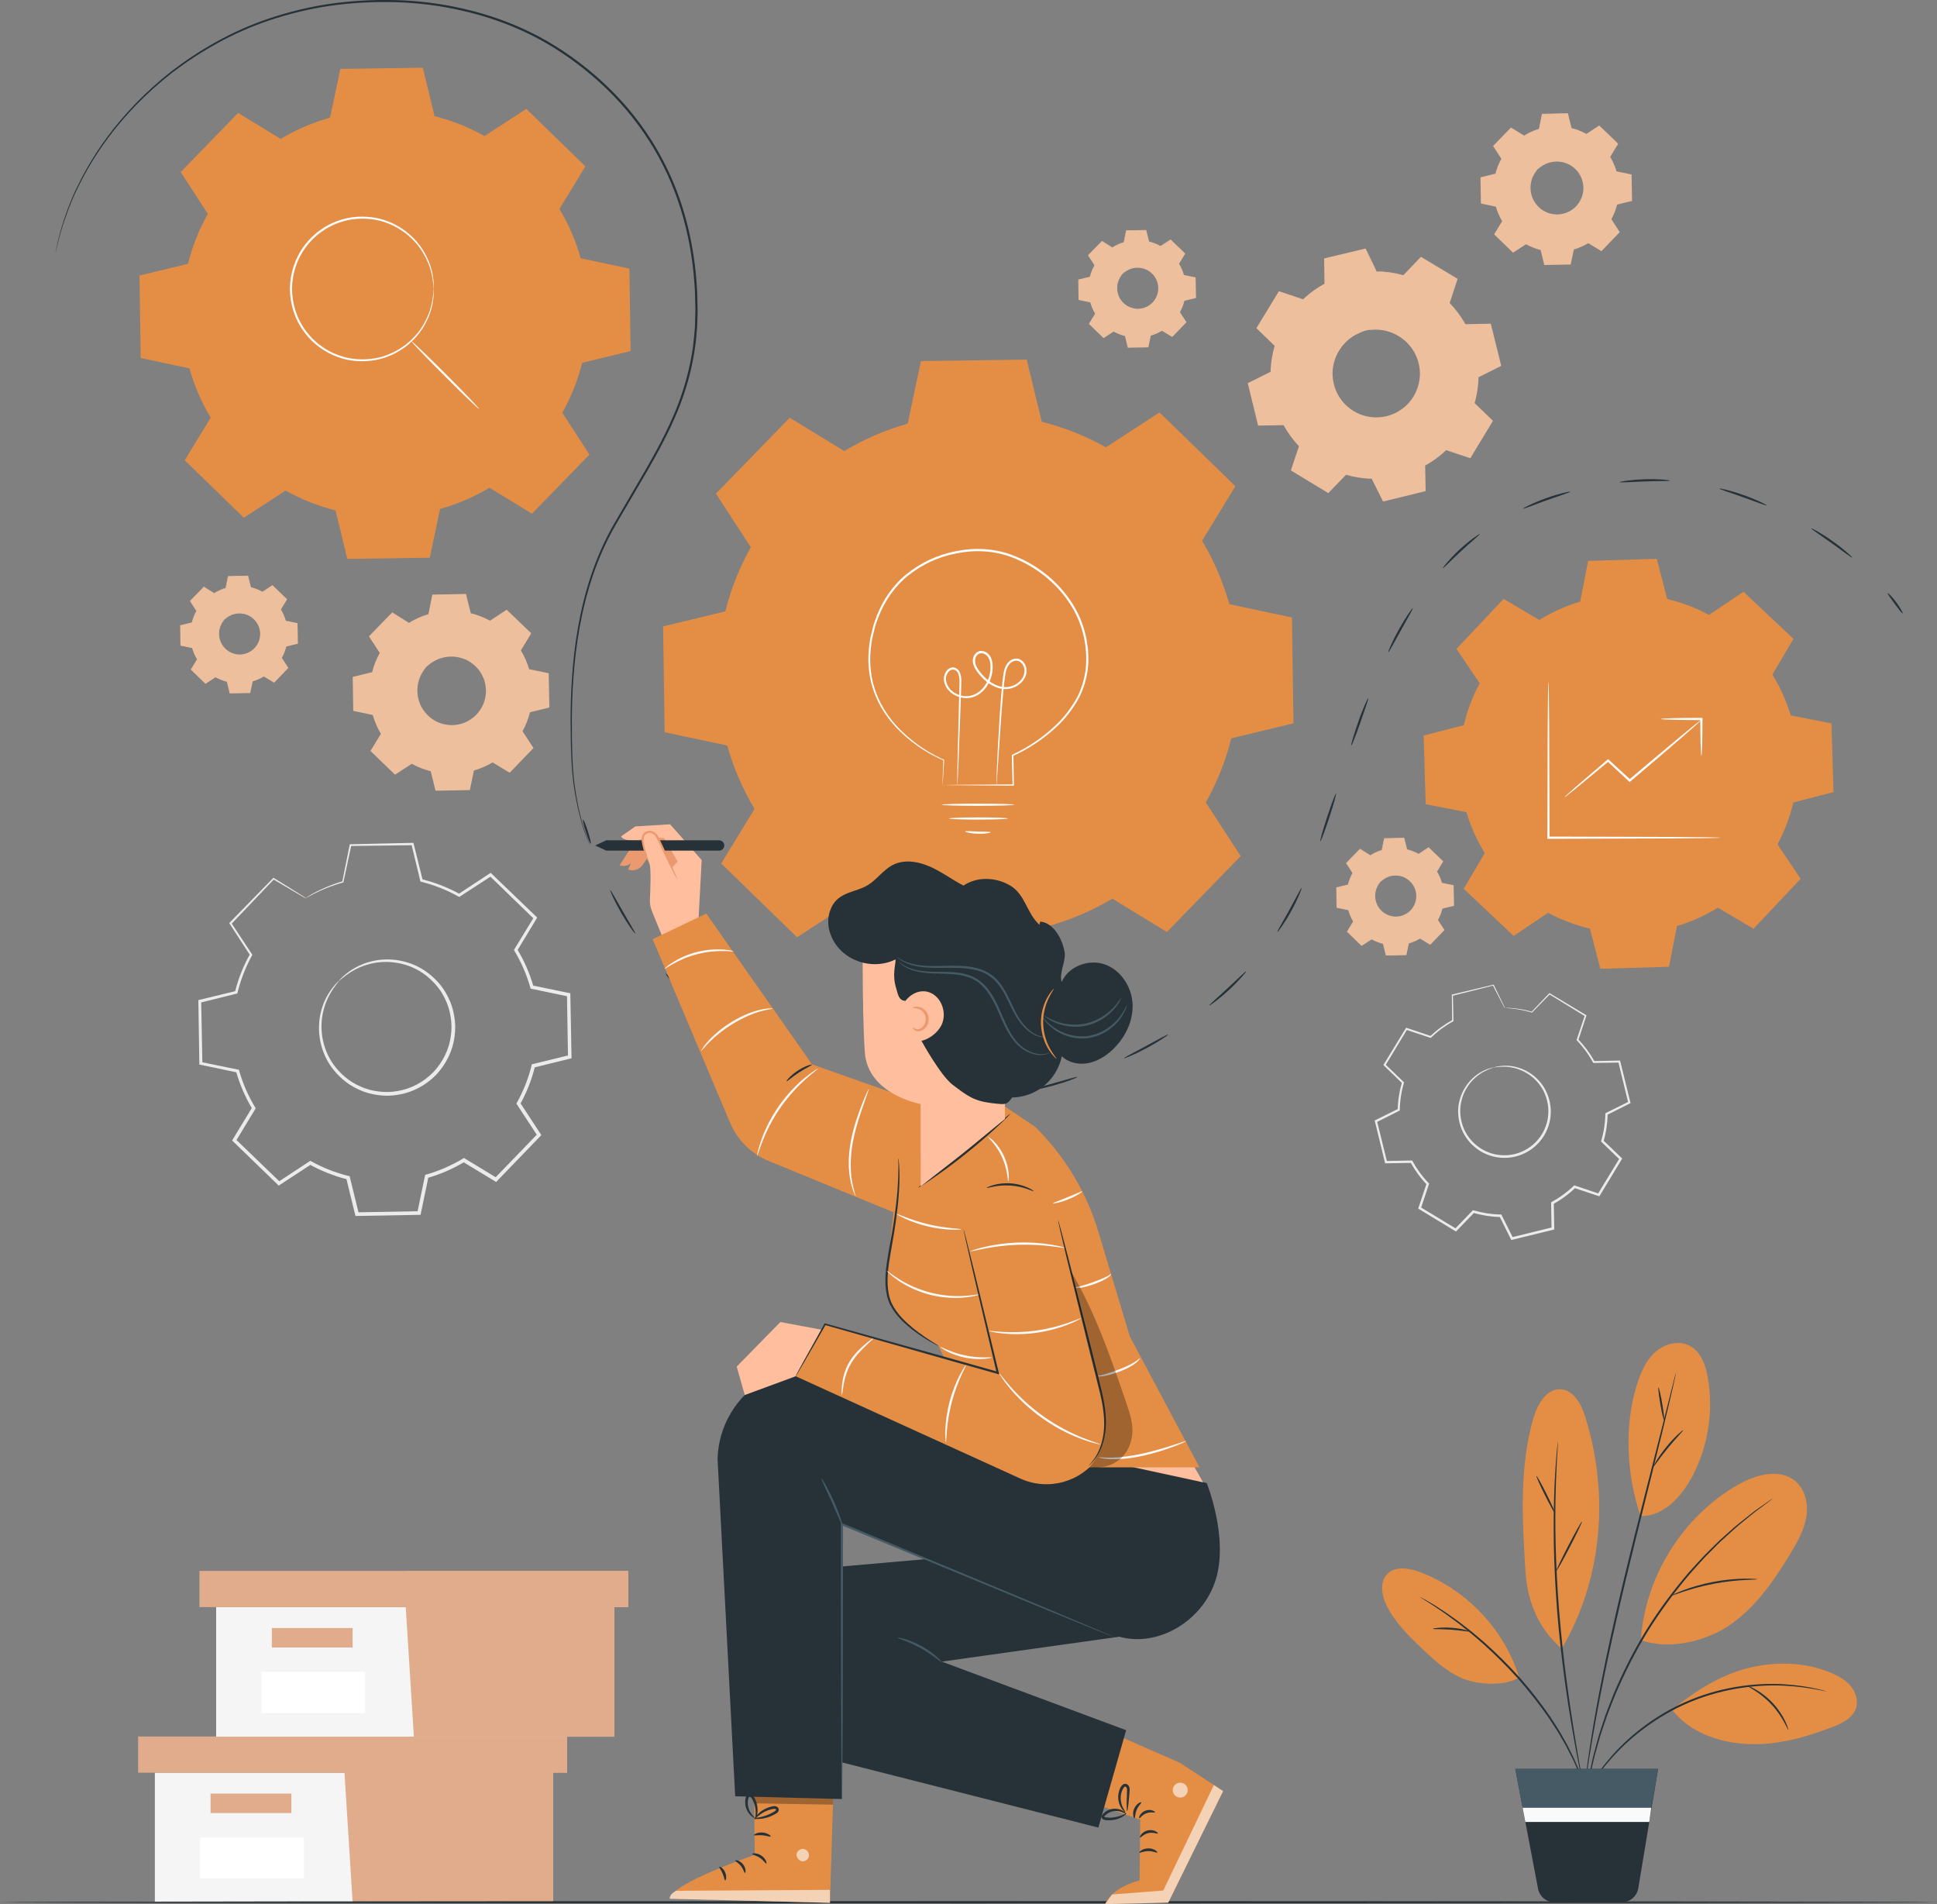 <?xml version="1.0" encoding="UTF-8"?>
<svg id="Layer_2" data-name="Layer 2" xmlns="http://www.w3.org/2000/svg" viewBox="0 0 461.31 453.4">
  <rect x="0" y="0" width="461.31" height="453.4" fill="#808080" stroke="none"/>
  <defs>
    <style>
      .cls-1 {
        fill: #fff;
      }

      .cls-2 {
        fill: #fafafa;
      }

      .cls-3 {
        opacity: .6;
      }

      .cls-4 {
        fill: #f5f5f5;
      }

      .cls-5 {
        fill: #455a64;
      }

      .cls-6 {
        fill: none;
        stroke: #e0ac8c;
        stroke-miterlimit: 10;
        stroke-width: .05px;
      }

      .cls-7, .cls-8 {
        fill: #e48e45;
      }

      .cls-9 {
        fill: #eb996e;
      }

      .cls-10 {
        opacity: .3;
      }

      .cls-11 {
        fill: #ffbe9d;
      }

      .cls-12 {
        fill: #ebebeb;
      }

      .cls-13 {
        fill: #edbf9d;
      }

      .cls-14 {
        fill: #e0ac8c;
      }

      .cls-15 {
        fill: #263238;
      }

      .cls-8 {
        fill-rule: evenodd;
      }
    </style>
  </defs>
  <g id="Plant">
    <g>
      <g>
        <path class="cls-13" d="m97.42,148.32c1.47-.89,3.04-1.57,4.66-2.03l.96-4.61,7.8-.14,1.12,4.58c1.63.4,3.23,1.02,4.73,1.86l3.94-2.58,5.61,5.42-2.44,4.03c.89,1.47,1.57,3.04,2.03,4.66l4.61.96.14,7.8-4.58,1.12c-.4,1.63-1.02,3.23-1.86,4.73l2.58,3.94-5.42,5.61-4.03-2.44c-1.47.89-3.04,1.57-4.66,2.03l-.96,4.62-7.8.14-1.12-4.58c-1.63-.4-3.23-1.02-4.73-1.86l-3.94,2.58-5.61-5.42,2.44-4.03c-.89-1.47-1.57-3.04-2.03-4.66l-4.61-.96-.14-7.8,4.58-1.12c.4-1.63,1.02-3.23,1.86-4.73l-2.58-3.94,5.42-5.61,4.03,2.44h0Zm4.16,10.39c-3.21,3.32-3.12,8.62.21,11.83,3.32,3.21,8.62,3.12,11.83-.21,3.21-3.32,3.12-8.62-.21-11.83-3.32-3.21-8.62-3.12-11.83.21Z"/>
        <path class="cls-13" d="m101.57,158.71s.44-.62,1.56-1.37c1.1-.73,3.02-1.55,5.46-1.29,1.2.13,2.51.53,3.71,1.32,1.18.79,2.3,1.92,3,3.38.37.72.62,1.52.76,2.35.15.83.17,1.71.05,2.58-.21,1.75-1.04,3.47-2.32,4.82-1.31,1.33-3,2.22-4.74,2.49-.87.16-1.74.16-2.58.04-.84-.11-1.64-.34-2.37-.68-1.49-.65-2.65-1.72-3.48-2.88-.83-1.17-1.27-2.47-1.45-3.66-.34-2.43.4-4.38,1.1-5.5.71-1.15,1.31-1.6,1.31-1.6.05.04-.51.55-1.15,1.7-.63,1.13-1.3,3.03-.92,5.36.19,1.14.63,2.38,1.44,3.48.81,1.09,1.93,2.11,3.34,2.71.69.32,1.46.53,2.25.63.79.11,1.62.1,2.44-.05,1.64-.26,3.24-1.1,4.47-2.36,1.21-1.28,2-2.9,2.2-4.55.12-.82.11-1.65-.03-2.44-.13-.79-.36-1.55-.71-2.23-.65-1.39-1.7-2.47-2.82-3.24-1.13-.77-2.38-1.16-3.53-1.31-2.33-.29-4.21.44-5.32,1.11-1.13.68-1.62,1.25-1.66,1.21Z"/>
        <path class="cls-13" d="m97.42,148.32s-.09-.04-.26-.14c-.19-.11-.44-.26-.77-.45-.7-.42-1.72-1.02-3.04-1.79h.09c-1.38,1.43-3.19,3.33-5.38,5.63v-.15c.8,1.19,1.68,2.51,2.61,3.93l.05.07-.04.08c-.77,1.39-1.41,2.97-1.83,4.7l-.02.09-.09.02c-1.43.35-2.97.74-4.57,1.14l.13-.17c.05,2.45.1,5.06.15,7.8l-.15-.18c1.43.29,3,.62,4.62.95l.12.02.03.12c.43,1.51,1.1,3.11,2.01,4.61l.06.11-.06.11c-.76,1.25-1.59,2.63-2.44,4.03l-.03-.26c1.76,1.7,3.67,3.53,5.62,5.41l-.28-.03c1.23-.81,2.57-1.69,3.94-2.59l.12-.08.12.07c1.38.77,2.98,1.42,4.67,1.84l.14.03.03.14c.35,1.43.74,3,1.13,4.58l-.23-.18c2.47-.04,5.11-.09,7.8-.14l-.23.19c.3-1.46.63-3.03.96-4.61l.03-.14.14-.04c1.54-.43,3.13-1.11,4.6-2h0s.13-.08.13-.08l.12.07c1.35.82,2.7,1.64,4.03,2.44l-.3.04c1.83-1.9,3.64-3.77,5.42-5.61l-.03.3c-.87-1.33-1.73-2.64-2.58-3.94l-.08-.12.07-.12c.83-1.48,1.44-3.06,1.84-4.67l.03-.14.14-.03c1.55-.38,3.07-.75,4.58-1.12l-.17.23c-.04-2.66-.09-5.26-.13-7.8l.18.21c-1.57-.33-3.1-.65-4.61-.97l-.13-.03-.04-.12c-.47-1.65-1.15-3.21-2-4.61l-.07-.11.07-.11c.84-1.38,1.65-2.72,2.45-4.02l.03.25c-1.97-1.91-3.83-3.71-5.6-5.43l.23.02c-1.39.9-2.69,1.75-3.95,2.57l-.09.06-.09-.05c-1.57-.88-3.14-1.47-4.68-1.86l-.09-.02-.02-.09c-.4-1.66-.76-3.16-1.11-4.58l.14.11c-3.02.04-5.59.07-7.8.1l.1-.09c-.4,1.84-.72,3.35-.99,4.61v.05s-.05.01-.05.01c-1.65.46-2.81,1-3.57,1.37-.36.19-.64.33-.84.44-.19.1-.28.15-.28.14,0,0,.09-.07.26-.18.18-.11.45-.27.82-.47.75-.4,1.9-.96,3.56-1.45l-.05.06c.25-1.26.56-2.78.93-4.62l.02-.08h.09c2.2-.05,4.78-.11,7.8-.17h.11s.03.11.03.11c.35,1.41.72,2.91,1.14,4.57l-.12-.12c1.57.38,3.17.98,4.78,1.86h-.18c1.25-.82,2.55-1.67,3.93-2.59l.12-.08.11.1c1.78,1.71,3.64,3.5,5.62,5.41l.11.11-.08.14c-.79,1.31-1.6,2.65-2.44,4.03v-.21c.87,1.44,1.57,3.02,2.06,4.71l-.16-.15c1.51.31,3.05.63,4.62.95l.17.04v.18c.05,2.54.1,5.13.15,7.8v.18s-.17.04-.17.04c-1.51.37-3.03.75-4.58,1.13l.17-.17c-.41,1.65-1.03,3.27-1.88,4.79v-.24c.84,1.3,1.71,2.61,2.58,3.94l.1.16-.13.14c-1.78,1.84-3.59,3.72-5.41,5.61l-.13.14-.16-.1c-1.33-.81-2.68-1.62-4.03-2.44h.25s0,0,0,0c-1.51.92-3.14,1.6-4.72,2.05l.17-.18c-.33,1.58-.66,3.16-.96,4.61l-.04.19h-.19c-2.68.05-5.33.09-7.8.14h-.19s-.04-.18-.04-.18c-.39-1.58-.77-3.14-1.12-4.58l.17.17c-1.73-.43-3.38-1.1-4.79-1.89h.24c-1.37.89-2.72,1.77-3.94,2.57l-.15.1-.13-.12c-1.95-1.88-3.84-3.72-5.6-5.42l-.12-.12.09-.15c.85-1.4,1.69-2.78,2.45-4.02v.21c-.93-1.54-1.61-3.18-2.04-4.72l.15.14c-1.61-.34-3.18-.67-4.61-.97l-.15-.03v-.15c-.04-2.74-.08-5.34-.12-7.8v-.14s.13-.03.13-.03c1.61-.39,3.15-.76,4.58-1.11l-.12.12c.44-1.76,1.1-3.36,1.89-4.76v.15c-.92-1.42-1.78-2.75-2.56-3.95l-.05-.08.07-.07c2.22-2.27,4.05-4.15,5.45-5.58l.04-.04.05.03c1.29.8,2.28,1.42,2.97,1.85.33.21.58.37.76.48.17.11.26.17.26.18Z"/>
      </g>
      <g>
        <path class="cls-13" d="m326.33,203.67c.88-.53,1.82-.94,2.79-1.21l.57-2.76,4.67-.08.67,2.74c.98.24,1.93.61,2.83,1.11l2.36-1.55,3.36,3.24-1.46,2.41c.53.88.94,1.82,1.21,2.79l2.76.57.08,4.67-2.74.67c-.24.98-.61,1.93-1.11,2.83l1.55,2.36-3.24,3.36-2.41-1.46c-.88.53-1.82.94-2.79,1.21l-.57,2.76-4.67.08-.67-2.74c-.98-.24-1.93-.61-2.83-1.11l-2.36,1.55-3.36-3.24,1.46-2.41c-.53-.88-.94-1.82-1.21-2.79l-2.76-.57-.08-4.67,2.74-.67c.24-.98.61-1.93,1.11-2.83l-1.55-2.36,3.24-3.36,2.41,1.46h0Zm2.49,6.22c-1.92,1.99-1.87,5.16.12,7.08,1.99,1.92,5.16,1.87,7.08-.12,1.92-1.99,1.87-5.16-.12-7.08-1.99-1.92-5.16-1.87-7.08.12Z"/>
        <path class="cls-13" d="m328.82,209.89s.26-.37.93-.82c.66-.44,1.81-.93,3.27-.77.72.08,1.5.31,2.22.79.71.47,1.38,1.15,1.8,2.02.22.43.37.91.46,1.41.09.5.1,1.02.03,1.54-.13,1.05-.62,2.08-1.39,2.89-.78.8-1.8,1.33-2.84,1.49-.52.09-1.04.1-1.54.03-.5-.07-.98-.2-1.42-.41-.89-.39-1.59-1.03-2.09-1.72-.5-.7-.76-1.48-.87-2.19-.2-1.45.24-2.62.66-3.29.43-.69.78-.96.78-.96.03.02-.3.33-.69,1.02-.38.68-.78,1.82-.55,3.21.11.68.38,1.42.86,2.08.48.65,1.15,1.26,2,1.62.42.19.87.32,1.35.38.47.07.97.06,1.46-.03.98-.16,1.94-.66,2.68-1.41.73-.77,1.19-1.74,1.32-2.73.07-.49.06-.99-.02-1.46-.08-.47-.22-.93-.42-1.33-.39-.83-1.02-1.48-1.69-1.94-.68-.46-1.42-.7-2.11-.79-1.4-.17-2.52.26-3.18.67-.67.41-.97.75-.99.72Z"/>
        <path class="cls-13" d="m326.33,203.67s-.05-.02-.16-.08c-.11-.07-.27-.15-.46-.27-.42-.25-1.03-.61-1.82-1.07h.06c-.83.86-1.91,1.99-3.22,3.37v-.09c.48.71,1,1.51,1.56,2.35l.03.04-.02.05c-.46.83-.84,1.78-1.1,2.81v.06s-.07.01-.07.01c-.85.21-1.78.44-2.74.68l.08-.1c.03,1.47.06,3.03.09,4.67l-.09-.11c.86.18,1.8.37,2.76.57h.07s.02.08.02.08c.26.9.66,1.86,1.2,2.76l.04.06-.04.06c-.45.75-.95,1.57-1.46,2.41l-.02-.16c1.06,1.02,2.19,2.11,3.36,3.24l-.17-.02c.73-.48,1.54-1.01,2.36-1.55l.07-.05.07.04c.82.46,1.79.85,2.8,1.1l.08.02.02.08c.21.86.44,1.79.67,2.74l-.14-.11c1.48-.03,3.06-.06,4.67-.08l-.14.11c.18-.87.38-1.81.57-2.76l.02-.09.08-.02c.92-.26,1.87-.66,2.75-1.2h0s.08-.05.08-.05l.07.04c.81.49,1.61.98,2.41,1.46l-.18.02c1.1-1.13,2.18-2.25,3.24-3.36l-.02.18c-.52-.79-1.04-1.58-1.54-2.36l-.05-.07.04-.07c.5-.89.86-1.83,1.1-2.8l.02-.08.08-.02c.93-.23,1.84-.45,2.74-.67l-.1.14c-.03-1.59-.05-3.15-.08-4.67l.11.13c-.94-.2-1.86-.39-2.76-.58l-.08-.02-.02-.07c-.28-.99-.69-1.92-1.2-2.76l-.04-.06.04-.06c.5-.83.99-1.63,1.47-2.41l.02.15c-1.18-1.14-2.29-2.22-3.35-3.25h.14c-.83.55-1.61,1.06-2.36,1.55l-.05.03-.05-.03c-.94-.53-1.88-.88-2.8-1.11h-.06s-.01-.07-.01-.07c-.24-1-.46-1.89-.66-2.74l.08.06c-1.81.02-3.35.04-4.67.06l.06-.05c-.24,1.1-.43,2.01-.59,2.76v.03s-.03,0-.03,0c-.99.28-1.68.6-2.13.82-.22.11-.38.2-.5.26-.11.06-.17.09-.17.09,0,0,.05-.04.16-.11.11-.07.27-.16.49-.28.45-.24,1.14-.58,2.13-.87l-.03.03c.15-.75.33-1.66.56-2.77v-.05s.06,0,.06,0c1.32-.03,2.86-.06,4.67-.1h.07s.02.06.02.06c.21.85.43,1.74.68,2.74l-.07-.07c.94.23,1.9.59,2.86,1.12h-.11c.75-.49,1.53-1,2.36-1.55l.07-.05.06.06c1.06,1.02,2.18,2.1,3.36,3.24l.07.07-.05.08c-.47.78-.96,1.59-1.46,2.41v-.13c.52.86.94,1.81,1.23,2.82l-.1-.09c.9.19,1.83.38,2.76.57l.1.02v.11c.03,1.52.06,3.07.09,4.67v.11s-.1.03-.1.03c-.9.22-1.81.45-2.74.67l.1-.1c-.24.99-.62,1.96-1.13,2.87v-.15c.51.78,1.02,1.56,1.54,2.36l.06.09-.08.08c-1.07,1.1-2.15,2.22-3.24,3.36l-.08.08-.1-.06c-.8-.48-1.6-.97-2.41-1.46h.15s0,0,0,0c-.91.55-1.88.96-2.82,1.23l.1-.11c-.2.95-.39,1.89-.58,2.76l-.02.11h-.11c-1.61.03-3.19.06-4.67.08h-.11s-.03-.11-.03-.11c-.23-.95-.46-1.88-.67-2.74l.1.1c-1.04-.26-2.02-.66-2.86-1.13h.14c-.82.53-1.63,1.06-2.36,1.54l-.09.06-.08-.07c-1.16-1.13-2.3-2.23-3.35-3.25l-.07-.07.05-.09c.51-.84,1.01-1.66,1.47-2.41v.13c-.56-.92-.96-1.9-1.22-2.82l.09.08c-.97-.2-1.91-.4-2.76-.58l-.09-.02v-.09c-.03-1.64-.05-3.2-.07-4.67v-.08s.08-.02.08-.02c.96-.23,1.89-.46,2.74-.66l-.07.07c.26-1.05.66-2.01,1.13-2.85v.09c-.55-.85-1.07-1.65-1.53-2.37l-.03-.05.04-.04c1.33-1.36,2.43-2.48,3.26-3.34l.03-.03.03.02c.77.48,1.36.85,1.78,1.11.19.12.34.22.46.29.1.07.15.1.15.11Z"/>
      </g>
      <g>
        <path class="cls-13" d="m362.97,32.31c1.14-.69,2.35-1.21,3.59-1.56l.74-3.56,6.01-.11.86,3.53c1.26.31,2.49.79,3.65,1.43l3.04-1.99,4.32,4.17-1.88,3.1c.69,1.14,1.21,2.35,1.56,3.59l3.56.74.11,6.01-3.53.86c-.31,1.26-.79,2.49-1.43,3.65l1.99,3.04-4.17,4.32-3.1-1.88c-1.14.69-2.35,1.21-3.59,1.56l-.74,3.56-6.01.11-.86-3.53c-1.26-.31-2.49-.79-3.65-1.43l-3.04,1.99-4.32-4.17,1.88-3.1c-.69-1.14-1.21-2.35-1.56-3.59l-3.56-.74-.11-6.01,3.53-.87c.31-1.26.79-2.49,1.43-3.65l-1.99-3.04,4.17-4.32,3.11,1.88h0Zm3.2,8c-2.47,2.56-2.4,6.64.16,9.12,2.56,2.47,6.64,2.4,9.12-.16,2.47-2.56,2.4-6.64-.16-9.12-2.56-2.47-6.64-2.4-9.12.16Z"/>
        <path class="cls-13" d="m366.18,40.31s.34-.48,1.2-1.05c.85-.56,2.33-1.19,4.21-.99.92.1,1.94.41,2.86,1.02.91.61,1.77,1.48,2.31,2.6.28.55.48,1.17.59,1.81.12.64.13,1.31.04,1.98-.16,1.35-.8,2.67-1.79,3.72-1.01,1.03-2.31,1.71-3.65,1.92-.67.12-1.34.13-1.99.03-.65-.08-1.27-.26-1.83-.52-1.15-.5-2.04-1.33-2.68-2.22-.64-.9-.98-1.9-1.12-2.82-.26-1.87.31-3.37.85-4.24.55-.88,1.01-1.24,1.01-1.24.03.03-.39.42-.89,1.31-.49.87-1,2.34-.71,4.13.15.88.48,1.83,1.11,2.68.62.84,1.48,1.62,2.57,2.09.54.25,1.13.41,1.74.48.61.09,1.25.08,1.88-.04,1.27-.2,2.49-.85,3.45-1.82.93-.99,1.54-2.24,1.7-3.51.09-.63.08-1.27-.03-1.88-.1-.61-.28-1.19-.54-1.72-.5-1.07-1.31-1.91-2.17-2.5-.87-.59-1.83-.9-2.72-1.01-1.8-.22-3.25.34-4.1.86-.87.53-1.25.97-1.28.93Z"/>
        <path class="cls-13" d="m362.97,32.31s-.07-.03-.2-.11c-.15-.08-.34-.2-.6-.34-.54-.32-1.32-.78-2.34-1.38h.07c-1.06,1.1-2.46,2.57-4.15,4.34v-.12c.62.92,1.29,1.94,2.01,3.03l.04.05-.03.06c-.59,1.07-1.09,2.29-1.41,3.62l-.02.07-.07.02c-1.1.27-2.29.57-3.53.88l.1-.13c.04,1.89.08,3.9.12,6.01l-.12-.14c1.1.23,2.31.48,3.56.73l.09.02.03.09c.33,1.16.85,2.39,1.55,3.55l.05.08-.05.08c-.58.96-1.22,2.03-1.88,3.11l-.03-.2c1.36,1.31,2.83,2.72,4.33,4.17l-.21-.02c.95-.62,1.98-1.3,3.04-1.99l.09-.06.09.05c1.06.59,2.3,1.1,3.6,1.41l.1.03.03.11c.27,1.1.57,2.31.87,3.53l-.18-.14c1.9-.03,3.94-.07,6.01-.11l-.18.15c.23-1.12.49-2.34.74-3.56l.02-.11.11-.03c1.18-.33,2.41-.85,3.55-1.54h0s.1-.06.1-.06l.09.06c1.04.63,2.08,1.26,3.1,1.88l-.23.03c1.41-1.46,2.8-2.9,4.18-4.32l-.02.23c-.67-1.02-1.33-2.04-1.99-3.04l-.06-.09.05-.1c.64-1.14,1.11-2.36,1.42-3.6l.03-.11.11-.03c1.19-.29,2.37-.58,3.53-.86l-.13.17c-.03-2.05-.07-4.06-.1-6.01l.14.16c-1.21-.25-2.39-.5-3.56-.74l-.1-.02-.03-.1c-.36-1.27-.89-2.47-1.54-3.56l-.05-.08.05-.08c.65-1.06,1.27-2.09,1.89-3.1l.02.19c-1.52-1.47-2.95-2.86-4.31-4.18l.18.02c-1.07.7-2.07,1.35-3.04,1.98l-.07.04-.07-.04c-1.21-.68-2.42-1.13-3.61-1.43l-.07-.02-.02-.07c-.31-1.28-.59-2.44-.85-3.53l.11.08c-2.33.03-4.31.06-6.01.08l.08-.07c-.3,1.42-.55,2.58-.76,3.55v.04s-.04,0-.04,0c-1.27.35-2.17.77-2.75,1.06-.28.15-.49.26-.65.34-.15.08-.22.11-.22.11,0,0,.07-.05.2-.14.14-.08.35-.21.63-.36.57-.31,1.47-.74,2.74-1.12l-.04.04c.2-.97.43-2.14.72-3.56v-.06s.08,0,.08,0c1.7-.04,3.68-.08,6.01-.13h.09s.02.08.02.08c.27,1.09.56,2.24.88,3.53l-.09-.09c1.21.29,2.45.75,3.68,1.44h-.14c.97-.63,1.97-1.29,3.03-1.99l.09-.06.08.08c1.37,1.32,2.81,2.7,4.33,4.17l.09.09-.06.11c-.61,1.01-1.23,2.04-1.88,3.11v-.17c.67,1.11,1.21,2.33,1.58,3.63l-.13-.12c1.16.24,2.35.49,3.56.74l.13.03v.14c.04,1.95.08,3.96.11,6.01v.14s-.13.03-.13.03c-1.16.29-2.33.57-3.53.87l.13-.13c-.31,1.27-.8,2.52-1.45,3.69v-.19c.65,1,1.31,2.01,1.98,3.04l.08.12-.1.11c-1.37,1.42-2.76,2.86-4.17,4.32l-.1.11-.13-.08c-1.03-.62-2.06-1.25-3.1-1.88h.19s0,0,0,0c-1.17.71-2.42,1.24-3.64,1.58l.13-.14c-.25,1.22-.51,2.43-.74,3.56l-.03.14h-.15c-2.07.04-4.11.07-6.01.11h-.14s-.03-.14-.03-.14c-.3-1.22-.59-2.42-.86-3.53l.13.13c-1.34-.33-2.6-.85-3.69-1.45h.18c-1.05.68-2.09,1.36-3.04,1.98l-.12.08-.1-.1c-1.5-1.45-2.96-2.87-4.32-4.18l-.09-.09.07-.11c.66-1.08,1.3-2.14,1.89-3.1v.16c-.72-1.19-1.24-2.45-1.57-3.63l.12.11c-1.24-.26-2.45-.52-3.55-.75l-.11-.02v-.12c-.03-2.11-.06-4.12-.09-6.01v-.11s.1-.02.1-.02c1.24-.3,2.43-.59,3.53-.86l-.09.09c.34-1.36.85-2.59,1.46-3.67v.11c-.71-1.1-1.37-2.12-1.97-3.05l-.04-.06.05-.05c1.71-1.75,3.12-3.2,4.2-4.3l.03-.03.04.02c.99.62,1.76,1.09,2.29,1.42.25.16.44.28.59.37.13.09.2.13.2.14Z"/>
      </g>
      <g>
        <path class="cls-13" d="m264.88,58.94c.88-.53,1.82-.94,2.79-1.21l.57-2.76,4.67-.08.67,2.74c.98.24,1.93.61,2.83,1.11l2.36-1.55,3.36,3.24-1.46,2.41c.53.88.94,1.82,1.21,2.79l2.76.57.08,4.67-2.74.67c-.24.98-.61,1.93-1.11,2.83l1.55,2.36-3.24,3.36-2.41-1.46c-.88.53-1.82.94-2.79,1.21l-.57,2.76-4.67.08-.67-2.74c-.98-.24-1.93-.61-2.83-1.11l-2.36,1.55-3.36-3.24,1.46-2.41c-.53-.88-.94-1.82-1.21-2.79l-2.76-.57-.08-4.67,2.74-.67c.24-.98.61-1.93,1.11-2.83l-1.55-2.36,3.24-3.36,2.41,1.46h0Zm2.49,6.22c-1.92,1.99-1.87,5.16.12,7.08,1.99,1.92,5.16,1.87,7.08-.12,1.92-1.99,1.87-5.16-.12-7.08-1.99-1.92-5.16-1.87-7.08.12Z"/>
        <path class="cls-13" d="m267.37,65.16s.26-.37.93-.82c.66-.44,1.81-.93,3.27-.77.72.08,1.5.31,2.22.79.71.47,1.38,1.15,1.8,2.02.22.43.37.91.46,1.41.09.5.1,1.02.03,1.54-.13,1.05-.62,2.08-1.39,2.89-.78.8-1.8,1.33-2.84,1.49-.52.09-1.04.1-1.54.03-.5-.07-.98-.2-1.42-.41-.89-.39-1.59-1.03-2.09-1.72-.5-.7-.76-1.48-.87-2.19-.2-1.45.24-2.62.66-3.29.43-.69.78-.96.78-.96.03.02-.3.33-.69,1.02-.38.68-.78,1.82-.55,3.21.11.68.38,1.42.86,2.08.48.65,1.15,1.26,2,1.62.42.19.87.32,1.35.38.47.07.97.06,1.46-.03.98-.16,1.94-.66,2.68-1.41.73-.77,1.19-1.74,1.32-2.73.07-.49.06-.99-.02-1.46-.08-.47-.22-.93-.42-1.33-.39-.83-1.02-1.48-1.69-1.94-.68-.46-1.42-.7-2.11-.79-1.4-.17-2.52.26-3.18.67-.67.41-.97.75-.99.72Z"/>
        <path class="cls-13" d="m264.88,58.94s-.05-.02-.16-.08c-.11-.07-.27-.15-.46-.27-.42-.25-1.03-.61-1.82-1.07h.06c-.83.86-1.91,1.99-3.22,3.37v-.09c.48.71,1,1.51,1.56,2.35l.03.04-.02.05c-.46.83-.84,1.78-1.1,2.81v.06s-.07.01-.07.01c-.85.21-1.78.44-2.74.68l.08-.1c.03,1.47.06,3.03.09,4.67l-.09-.11c.86.18,1.8.37,2.76.57h.07s.02.08.02.08c.26.9.66,1.86,1.2,2.76l.04.06-.04.06c-.45.75-.95,1.57-1.46,2.41l-.02-.16c1.06,1.02,2.19,2.11,3.36,3.24l-.17-.02c.73-.48,1.54-1.01,2.36-1.55l.07-.05.07.04c.82.46,1.79.85,2.8,1.1l.08.02.02.08c.21.86.44,1.79.67,2.74l-.14-.11c1.48-.03,3.06-.06,4.67-.08l-.14.11c.18-.87.38-1.81.57-2.76l.02-.09.08-.02c.92-.26,1.87-.66,2.75-1.2h0s.08-.05.08-.05l.07.04c.81.49,1.61.98,2.41,1.46l-.18.02c1.1-1.13,2.18-2.25,3.24-3.36l-.02.18c-.52-.79-1.04-1.58-1.54-2.36l-.05-.07.04-.07c.5-.89.86-1.83,1.1-2.8l.02-.08.08-.02c.93-.23,1.84-.45,2.74-.67l-.1.14c-.03-1.59-.05-3.15-.08-4.67l.11.13c-.94-.2-1.86-.39-2.76-.58l-.08-.02-.02-.07c-.28-.99-.69-1.92-1.2-2.76l-.04-.06.04-.06c.5-.83.99-1.63,1.47-2.41l.02.15c-1.18-1.14-2.29-2.22-3.35-3.25h.14c-.83.55-1.61,1.06-2.36,1.55l-.05.03-.05-.03c-.94-.53-1.88-.88-2.8-1.11h-.06s-.01-.07-.01-.07c-.24-1-.46-1.89-.66-2.74l.08.06c-1.81.02-3.35.04-4.67.06l.06-.05c-.24,1.1-.43,2.01-.59,2.76v.03s-.03,0-.03,0c-.99.28-1.68.6-2.13.82-.22.11-.38.2-.5.26-.11.06-.17.09-.17.09,0,0,.05-.04.16-.11.11-.07.27-.16.49-.28.45-.24,1.14-.58,2.13-.87l-.03.03c.15-.75.33-1.66.56-2.77v-.05s.06,0,.06,0c1.32-.03,2.86-.06,4.67-.1h.07s.02.06.02.06c.21.85.43,1.74.68,2.74l-.07-.07c.94.23,1.9.59,2.86,1.12h-.11c.75-.49,1.53-1,2.36-1.55l.07-.05.06.06c1.06,1.02,2.18,2.1,3.36,3.24l.07.07-.05.08c-.47.78-.96,1.59-1.46,2.41v-.13c.52.86.94,1.81,1.23,2.82l-.1-.09c.9.19,1.83.38,2.76.57l.1.02v.11c.03,1.52.06,3.07.09,4.67v.11s-.1.03-.1.03c-.9.22-1.81.45-2.74.67l.1-.1c-.24.99-.62,1.96-1.13,2.87v-.15c.51.78,1.02,1.56,1.54,2.36l.06.09-.08.08c-1.07,1.1-2.15,2.22-3.24,3.36l-.08.08-.1-.06c-.8-.48-1.6-.97-2.41-1.46h.15s0,0,0,0c-.91.55-1.88.96-2.82,1.23l.1-.11c-.2.95-.39,1.89-.58,2.76l-.02.11h-.11c-1.61.03-3.19.06-4.67.08h-.11s-.03-.11-.03-.11c-.23-.95-.46-1.88-.67-2.74l.1.1c-1.04-.26-2.02-.66-2.86-1.13h.14c-.82.53-1.63,1.06-2.36,1.54l-.09.06-.08-.07c-1.16-1.13-2.3-2.23-3.35-3.25l-.07-.07.05-.09c.51-.84,1.01-1.66,1.47-2.41v.13c-.56-.92-.96-1.9-1.22-2.82l.09.08c-.97-.2-1.91-.4-2.76-.58l-.09-.02v-.09c-.03-1.64-.05-3.2-.07-4.67v-.08s.08-.02.08-.02c.96-.23,1.89-.46,2.74-.66l-.07.07c.26-1.05.66-2.01,1.13-2.85v.09c-.55-.85-1.07-1.65-1.53-2.37l-.03-.05.04-.04c1.33-1.36,2.43-2.48,3.26-3.34l.03-.03.03.02c.77.48,1.36.85,1.78,1.11.19.12.34.22.46.29.1.07.15.1.15.11Z"/>
      </g>
      <g>
        <path class="cls-13" d="m50.99,141.26c.88-.53,1.82-.94,2.79-1.21l.57-2.76,4.67-.08.67,2.74c.98.24,1.93.61,2.83,1.11l2.36-1.55,3.36,3.24-1.46,2.41c.53.88.94,1.82,1.21,2.79l2.76.57.08,4.67-2.74.67c-.24.98-.61,1.93-1.11,2.83l1.55,2.36-3.24,3.36-2.41-1.46c-.88.53-1.82.94-2.79,1.21l-.57,2.76-4.67.08-.67-2.74c-.98-.24-1.93-.61-2.83-1.11l-2.36,1.55-3.36-3.24,1.46-2.41c-.53-.88-.94-1.82-1.21-2.79l-2.76-.57-.08-4.67,2.74-.67c.24-.98.61-1.93,1.11-2.83l-1.55-2.36,3.24-3.36,2.41,1.46h0Zm2.49,6.22c-1.92,1.99-1.87,5.16.12,7.08,1.99,1.92,5.16,1.87,7.08-.12,1.92-1.99,1.87-5.16-.12-7.08-1.99-1.92-5.16-1.87-7.08.12Z"/>
        <path class="cls-13" d="m53.48,147.48s.26-.37.93-.82c.66-.44,1.81-.93,3.27-.77.72.08,1.5.31,2.22.79.71.47,1.38,1.15,1.8,2.02.22.43.37.91.46,1.41.09.5.1,1.02.03,1.54-.13,1.05-.62,2.08-1.39,2.89-.78.8-1.8,1.33-2.84,1.49-.52.09-1.04.1-1.54.03-.5-.07-.98-.2-1.42-.41-.89-.39-1.59-1.03-2.09-1.72-.5-.7-.76-1.48-.87-2.19-.2-1.45.24-2.62.66-3.29.43-.69.78-.96.78-.96.03.02-.3.33-.69,1.02-.38.68-.78,1.82-.55,3.21.11.68.38,1.42.86,2.08.48.65,1.15,1.26,2,1.62.42.19.87.32,1.35.38.47.07.97.06,1.46-.03.98-.16,1.94-.66,2.68-1.41.73-.77,1.19-1.74,1.32-2.73.07-.49.06-.99-.02-1.46-.08-.47-.22-.93-.42-1.33-.39-.83-1.02-1.48-1.69-1.94-.68-.46-1.42-.7-2.11-.79-1.4-.17-2.52.26-3.18.67-.67.41-.97.75-.99.72Z"/>
        <path class="cls-13" d="m50.99,141.26s-.05-.02-.16-.08c-.11-.07-.27-.15-.46-.27-.42-.25-1.03-.61-1.82-1.07h.06c-.83.86-1.91,1.99-3.22,3.37v-.09c.48.71,1,1.51,1.56,2.35l.03.04-.02.05c-.46.83-.84,1.78-1.1,2.81v.06s-.07.01-.07.01c-.85.21-1.78.44-2.74.68l.08-.1c.03,1.47.06,3.03.09,4.67l-.09-.11c.86.18,1.8.37,2.76.57h.07s.02.08.02.08c.26.9.66,1.86,1.2,2.76l.04.06-.04.06c-.45.75-.95,1.57-1.46,2.41l-.02-.16c1.06,1.02,2.19,2.11,3.36,3.24l-.17-.02c.73-.48,1.54-1.01,2.36-1.55l.07-.05.07.04c.82.46,1.79.85,2.8,1.1l.08.02.02.08c.21.86.44,1.79.67,2.74l-.14-.11c1.48-.03,3.06-.06,4.67-.08l-.14.11c.18-.87.38-1.81.57-2.76l.02-.09.08-.02c.92-.26,1.87-.66,2.75-1.2h0s.08-.05.08-.05l.07.04c.81.49,1.61.98,2.41,1.46l-.18.02c1.1-1.13,2.18-2.25,3.24-3.36l-.02.18c-.52-.79-1.04-1.58-1.54-2.36l-.05-.07.04-.07c.5-.89.86-1.83,1.1-2.8l.02-.08.08-.02c.93-.23,1.84-.45,2.74-.67l-.1.14c-.03-1.59-.05-3.15-.08-4.67l.11.13c-.94-.2-1.86-.39-2.76-.58l-.08-.02-.02-.07c-.28-.99-.69-1.92-1.2-2.76l-.04-.06.04-.06c.5-.83.99-1.63,1.47-2.41l.02.15c-1.18-1.14-2.29-2.22-3.35-3.25h.14c-.83.55-1.61,1.06-2.36,1.55l-.05.03-.05-.03c-.94-.53-1.88-.88-2.8-1.11h-.06s-.01-.07-.01-.07c-.24-1-.46-1.89-.66-2.74l.08.06c-1.81.02-3.35.04-4.67.06l.06-.05c-.24,1.1-.43,2.01-.59,2.76v.03s-.03,0-.03,0c-.99.28-1.68.6-2.13.82-.22.11-.38.2-.5.26-.11.06-.17.09-.17.09,0,0,.05-.04.16-.11.11-.07.27-.16.49-.28.45-.24,1.14-.58,2.13-.87l-.03.03c.15-.75.33-1.66.56-2.77v-.05s.06,0,.06,0c1.32-.03,2.86-.06,4.67-.1h.07s.02.06.02.06c.21.85.43,1.74.68,2.74l-.07-.07c.94.23,1.9.59,2.86,1.12h-.11c.75-.49,1.53-1,2.36-1.55l.07-.05.06.06c1.06,1.02,2.18,2.1,3.36,3.24l.07.07-.05.08c-.47.78-.96,1.59-1.46,2.41v-.13c.52.86.94,1.81,1.23,2.82l-.1-.09c.9.19,1.83.38,2.76.57l.1.02v.11c.03,1.52.06,3.07.09,4.67v.11s-.1.03-.1.03c-.9.22-1.81.45-2.74.67l.1-.1c-.24.99-.62,1.96-1.13,2.87v-.15c.51.78,1.02,1.56,1.54,2.36l.06.09-.08.08c-1.07,1.1-2.15,2.22-3.24,3.36l-.08.08-.1-.06c-.8-.48-1.6-.97-2.41-1.46h.15s0,0,0,0c-.91.55-1.88.96-2.82,1.23l.1-.11c-.2.95-.39,1.89-.58,2.76l-.02.11h-.11c-1.61.03-3.19.06-4.67.08h-.11s-.03-.11-.03-.11c-.23-.95-.46-1.88-.67-2.74l.1.1c-1.04-.26-2.02-.66-2.86-1.13h.14c-.82.53-1.63,1.06-2.36,1.54l-.09.06-.08-.07c-1.16-1.13-2.3-2.23-3.35-3.25l-.07-.07.05-.09c.51-.84,1.01-1.66,1.47-2.41v.13c-.56-.92-.96-1.9-1.22-2.82l.09.08c-.97-.2-1.91-.4-2.76-.58l-.09-.02v-.09c-.03-1.64-.05-3.2-.07-4.67v-.08s.08-.02.08-.02c.96-.23,1.89-.46,2.74-.66l-.07.07c.26-1.05.66-2.01,1.13-2.85v.09c-.55-.85-1.07-1.65-1.53-2.37l-.03-.05.04-.04c1.33-1.36,2.43-2.48,3.26-3.34l.03-.03.03.02c.77.48,1.36.85,1.78,1.11.19.12.34.22.46.29.1.07.15.1.15.11Z"/>
      </g>
      <g>
        <path class="cls-6" d="m72.81,213.89c2.8-1.69,5.77-2.97,8.84-3.84l1.82-8.75,14.79-.26,2.13,8.68c3.1.76,6.12,1.94,8.97,3.53l7.47-4.9,10.64,10.27-4.63,7.64c1.69,2.8,2.97,5.78,3.84,8.85l8.75,1.82.26,14.79-8.68,2.13c-.76,3.1-1.94,6.12-3.53,8.97l4.9,7.48-10.27,10.64-7.64-4.63c-2.8,1.69-5.77,2.97-8.84,3.84l-1.82,8.75-14.79.26-2.13-8.68c-3.1-.76-6.12-1.94-8.97-3.53l-7.47,4.9-10.64-10.27,4.63-7.64c-1.69-2.8-2.97-5.77-3.84-8.84l-8.75-1.82-.26-14.79,8.68-2.13c.76-3.1,1.94-6.12,3.53-8.97l-4.9-7.47,10.27-10.64,7.64,4.63h0Zm7.88,19.7c-6.09,6.3-5.91,16.35.39,22.44,6.3,6.09,16.35,5.91,22.44-.39,6.09-6.3,5.91-16.35-.39-22.44-6.3-6.09-16.35-5.91-22.44.39Z"/>
        <path class="cls-12" d="m80.7,233.59s.83-1.17,2.95-2.59c2.09-1.39,5.73-2.94,10.35-2.45,2.28.26,4.77,1,7.04,2.5,2.25,1.5,4.37,3.64,5.69,6.41.7,1.36,1.18,2.87,1.44,4.45.29,1.58.33,3.23.09,4.88-.4,3.32-1.97,6.58-4.4,9.15-2.48,2.53-5.69,4.21-8.99,4.73-1.64.3-3.3.31-4.89.08-1.59-.21-3.12-.64-4.5-1.29-2.82-1.23-5.03-3.27-6.61-5.46-1.58-2.22-2.41-4.68-2.74-6.94-.65-4.6.77-8.3,2.08-10.43,1.35-2.17,2.49-3.04,2.49-3.04.09.07-.96,1.04-2.18,3.22-1.19,2.14-2.46,5.75-1.75,10.16.36,2.17,1.19,4.51,2.72,6.6,1.53,2.07,3.65,3.99,6.33,5.13,1.32.61,2.77,1,4.27,1.19,1.5.21,3.07.19,4.62-.1,3.12-.5,6.14-2.1,8.48-4.48,2.3-2.43,3.78-5.5,4.18-8.64.23-1.56.2-3.13-.06-4.62-.24-1.5-.69-2.93-1.34-4.23-1.23-2.64-3.23-4.69-5.35-6.15-2.15-1.46-4.51-2.2-6.7-2.49-4.43-.55-7.99.84-10.09,2.11-2.13,1.3-3.07,2.38-3.14,2.29Z"/>
        <path class="cls-12" d="m72.81,213.89s-.17-.07-.49-.26c-.36-.21-.84-.49-1.47-.85-1.34-.79-3.26-1.93-5.76-3.4l.18-.02c-2.61,2.74-6.05,6.34-10.21,10.7l.03-.29c1.49,2.26,3.15,4.77,4.93,7.45l.09.13-.08.14c-1.45,2.63-2.67,5.63-3.47,8.91l-.04.17-.18.04c-2.7.67-5.63,1.4-8.68,2.15l.25-.32c.09,4.66.19,9.6.29,14.79l-.28-.34c2.71.56,5.7,1.17,8.76,1.8l.22.05.06.22c.81,2.85,2.08,5.89,3.82,8.74l.12.2-.12.2c-1.43,2.37-3.01,4.98-4.62,7.65l-.06-.5c3.35,3.22,6.95,6.7,10.65,10.26l-.53-.05c2.33-1.53,4.88-3.21,7.47-4.91l.22-.14.23.13c2.61,1.45,5.66,2.7,8.87,3.48l.26.06.06.26c.67,2.72,1.4,5.69,2.13,8.68l-.44-.34c4.68-.08,9.7-.17,14.79-.27l-.43.36c.57-2.76,1.19-5.75,1.82-8.75l.06-.27.26-.07c2.91-.82,5.93-2.1,8.73-3.79h0s.24-.15.24-.15l.23.14c2.57,1.56,5.12,3.1,7.64,4.63l-.56.07c3.47-3.6,6.9-7.14,10.28-10.64l-.05.56c-1.65-2.52-3.28-5.01-4.9-7.48l-.15-.23.13-.24c1.57-2.81,2.74-5.81,3.49-8.86l.06-.26.26-.06c2.94-.72,5.83-1.42,8.68-2.12l-.33.43c-.08-5.05-.17-9.98-.24-14.79l.33.4c-2.97-.62-5.89-1.23-8.75-1.83l-.24-.05-.07-.24c-.89-3.14-2.18-6.08-3.79-8.75l-.12-.2.12-.2c1.59-2.62,3.14-5.15,4.65-7.63l.06.47c-3.74-3.62-7.26-7.04-10.62-10.3l.43.04c-2.63,1.72-5.1,3.33-7.49,4.88l-.17.11-.17-.1c-2.98-1.67-5.96-2.79-8.89-3.53l-.18-.04-.04-.17c-.76-3.16-1.45-6-2.1-8.69l.27.2c-5.73.08-10.61.14-14.79.19l.2-.16c-.75,3.49-1.37,6.36-1.88,8.74l-.02.09-.08.02c-3.13.87-5.33,1.9-6.76,2.6-.68.36-1.21.63-1.59.83-.36.2-.53.28-.53.27,0-.01.17-.13.49-.34.34-.21.85-.52,1.56-.9,1.42-.75,3.61-1.82,6.75-2.75l-.1.11c.48-2.39,1.06-5.26,1.76-8.77l.03-.16h.16c4.18-.1,9.06-.2,14.79-.33h.21s.05.2.05.2c.67,2.68,1.37,5.52,2.16,8.68l-.22-.22c2.97.73,6.02,1.85,9.06,3.54h-.34c2.38-1.55,4.84-3.18,7.46-4.91l.23-.15.2.19c3.37,3.24,6.91,6.65,10.66,10.25l.22.21-.16.26c-1.5,2.48-3.04,5.03-4.62,7.65v-.41c1.65,2.73,2.98,5.73,3.9,8.94l-.31-.29c2.87.59,5.78,1.2,8.75,1.81l.33.07v.34c.1,4.81.19,9.74.28,14.79v.35s-.33.08-.33.08c-2.85.7-5.75,1.41-8.68,2.14l.32-.32c-.77,3.13-1.96,6.2-3.57,9.08l-.02-.46c1.62,2.47,3.25,4.96,4.9,7.47l.2.3-.25.26c-3.38,3.5-6.8,7.05-10.27,10.64l-.25.26-.31-.19c-2.53-1.53-5.08-3.08-7.64-4.63h.47s0,0,0,0c-2.87,1.74-5.96,3.04-8.95,3.89l.32-.34c-.63,3-1.25,5.99-1.82,8.75l-.07.35h-.36c-5.09.09-10.11.18-14.79.26h-.36s-.08-.34-.08-.34c-.73-3-1.46-5.96-2.12-8.68l.32.32c-3.29-.81-6.41-2.09-9.08-3.58l.45-.02c-2.59,1.7-5.15,3.37-7.48,4.89l-.28.19-.24-.24c-3.69-3.57-7.29-7.06-10.63-10.29l-.23-.23.17-.28c1.62-2.66,3.2-5.27,4.64-7.63v.41c-1.76-2.92-3.05-6.03-3.87-8.94l.28.26c-3.06-.64-6.04-1.27-8.75-1.84l-.28-.06v-.29c-.08-5.19-.16-10.13-.23-14.79v-.26s.25-.06.25-.06c3.05-.74,5.98-1.45,8.69-2.1l-.22.22c.83-3.34,2.09-6.37,3.59-9.03v.28c-1.74-2.7-3.38-5.22-4.86-7.49l-.1-.16.13-.13c4.21-4.31,7.69-7.87,10.33-10.58l.08-.08.1.06c2.44,1.52,4.32,2.69,5.63,3.5.62.39,1.09.69,1.45.92.33.21.49.32.49.34Z"/>
      </g>
      <g>
        <path class="cls-13" d="m327.82,64.66c2.2.04,4.35.38,6.41.99l4.18-4.33,8.51,5.16-1.9,5.7c1.49,1.55,2.79,3.3,3.84,5.23l6.01-.11,2.37,9.66-5.38,2.68c-.04,2.2-.38,4.35-.99,6.41l4.33,4.18-5.16,8.51-5.7-1.9c-1.55,1.49-3.3,2.79-5.23,3.84l.1,6.01-9.66,2.37-2.68-5.38c-2.2-.04-4.35-.38-6.41-.99l-4.18,4.33-8.51-5.16,1.9-5.7c-1.49-1.55-2.79-3.3-3.84-5.23l-6.01.11-2.37-9.66,5.38-2.68c.04-2.2.38-4.35.99-6.41l-4.33-4.18,5.16-8.51,5.7,1.9c1.55-1.49,3.3-2.78,5.23-3.84l-.11-6.01,9.66-2.37,2.69,5.38h0Zm-2.58,14.04c-5.73,1.4-9.23,7.18-7.83,12.91,1.4,5.73,7.18,9.23,12.91,7.83,5.73-1.4,9.23-7.18,7.83-12.91-1.4-5.73-7.18-9.23-12.91-7.83Z"/>
        <path class="cls-13" d="m325.23,78.7s.89-.37,2.61-.42c1.68-.04,4.31.39,6.77,2.32,1.2.96,2.35,2.28,3.11,3.95.74,1.66,1.18,3.64.94,5.69-.09,1.03-.36,2.06-.78,3.05-.4,1-.98,1.96-1.7,2.81-1.42,1.74-3.48,3.04-5.79,3.62-2.32.55-4.75.35-6.81-.54-1.04-.42-1.99-1.01-2.81-1.71-.83-.69-1.54-1.48-2.1-2.35-1.16-1.71-1.69-3.66-1.8-5.48-.1-1.83.31-3.53.93-4.94,1.28-2.85,3.41-4.45,4.93-5.19,1.55-.75,2.51-.84,2.51-.84.02.07-.92.25-2.4,1.05-1.45.79-3.46,2.39-4.64,5.15-.57,1.36-.94,2.99-.82,4.73.13,1.73.65,3.58,1.76,5.19.53.82,1.22,1.56,2,2.21.78.66,1.68,1.21,2.67,1.6,1.95.83,4.24,1.01,6.43.5,2.18-.56,4.13-1.77,5.47-3.41.69-.8,1.24-1.71,1.62-2.65.4-.94.66-1.92.76-2.89.25-1.94-.15-3.83-.84-5.42-.7-1.6-1.78-2.87-2.92-3.82-2.32-1.9-4.85-2.39-6.5-2.42-1.68-.03-2.6.25-2.61.18Z"/>
        <path class="cls-13" d="m327.82,64.66s-.07-.1-.19-.32c-.13-.25-.3-.58-.53-1.01-.48-.93-1.16-2.27-2.06-4l.11.05c-2.47.62-5.72,1.44-9.65,2.42l.12-.15c.04,1.82.08,3.84.13,6.01v.11s-.09.05-.09.05c-1.77.98-3.54,2.24-5.17,3.83l-.09.08-.12-.04c-1.78-.59-3.71-1.23-5.71-1.89l.26-.09c-1.62,2.68-3.34,5.53-5.14,8.52l-.04-.3c1.34,1.29,2.82,2.71,4.33,4.17l.11.11-.04.15c-.56,1.92-.93,4.1-.97,6.34v.16s-.15.07-.15.07c-1.67.83-3.5,1.76-5.37,2.69l.14-.31c.75,3.03,1.55,6.31,2.38,9.66l-.28-.22c1.87-.03,3.93-.07,6.01-.11h.18s.08.15.08.15c.96,1.76,2.25,3.56,3.8,5.16l.12.13-.06.17c-.6,1.79-1.24,3.74-1.9,5.71l-.13-.35c2.69,1.63,5.58,3.38,8.51,5.16l-.38.05c1.32-1.37,2.74-2.84,4.18-4.33l.13-.13.18.05c1.95.58,4.13.93,6.32.97h0s.19,0,.19,0l.08.16c.9,1.81,1.8,3.6,2.68,5.38l-.35-.16c3.27-.8,6.49-1.59,9.66-2.37l-.23.3c-.03-2.02-.07-4.03-.1-6.01v-.18s.16-.09.16-.09c1.9-1.04,3.64-2.32,5.17-3.79l.13-.12.17.06c1.93.65,3.83,1.28,5.7,1.91l-.34.13c1.76-2.9,3.49-5.74,5.17-8.5l.05.35c-1.47-1.42-2.91-2.81-4.32-4.18l-.12-.12.05-.16c.62-2.1.94-4.24.99-6.34v-.16s.15-.07.15-.07c1.85-.92,3.63-1.81,5.38-2.68l-.13.29c-.83-3.4-1.61-6.61-2.35-9.67l.23.18c-2.11.03-4.1.06-6.01.09h-.13s-.06-.11-.06-.11c-1.1-2.02-2.39-3.73-3.79-5.19l-.08-.09.04-.11c.7-2.07,1.33-3.94,1.92-5.7l.08.21c-3.29-2.01-6.09-3.73-8.48-5.2l.17-.02c-1.68,1.72-3.06,3.13-4.2,4.3l-.04.04-.06-.02c-2.09-.63-3.71-.83-4.78-.95-.52-.04-.91-.07-1.2-.1-.28-.02-.4-.03-.4-.04,0,0,.14-.01.4-.01.27,0,.67,0,1.21.05,1.08.08,2.71.26,4.83.86l-.1.03c1.13-1.19,2.49-2.61,4.15-4.35l.08-.08.09.06c2.41,1.45,5.23,3.14,8.53,5.12l.12.07-.05.14c-.58,1.77-1.2,3.64-1.89,5.71l-.05-.2c1.43,1.48,2.76,3.21,3.89,5.26l-.2-.11c1.91-.04,3.9-.08,6.01-.12h.19s.04.18.04.18c.75,3.05,1.55,6.26,2.39,9.66l.05.2-.18.09c-1.74.87-3.53,1.77-5.37,2.69l.15-.23c-.04,2.14-.36,4.33-.99,6.48l-.07-.27c1.42,1.37,2.86,2.76,4.33,4.17l.16.16-.12.19c-1.67,2.77-3.39,5.61-5.15,8.51l-.12.2-.22-.07c-1.88-.62-3.78-1.26-5.71-1.9l.3-.07c-1.56,1.51-3.34,2.82-5.29,3.89l.16-.27c.04,1.98.07,3.99.11,6.01v.24s-.23.06-.23.06c-3.18.78-6.4,1.57-9.66,2.37l-.24.06-.11-.22c-.89-1.78-1.78-3.57-2.69-5.38l.27.17h0c-2.26-.04-4.48-.41-6.48-1l.31-.08c-1.43,1.49-2.86,2.96-4.18,4.33l-.17.17-.21-.13c-2.93-1.78-5.81-3.53-8.51-5.16l-.2-.12.08-.23c.66-1.97,1.31-3.92,1.91-5.7l.07.3c-1.58-1.64-2.9-3.49-3.88-5.29l.26.15c-2.08.03-4.14.07-6.01.1h-.23s-.05-.22-.05-.22c-.82-3.36-1.62-6.63-2.36-9.67l-.05-.21.2-.1c1.87-.93,3.71-1.85,5.38-2.68l-.15.23c.04-2.3.43-4.52,1.01-6.48l.07.25c-1.51-1.46-2.98-2.89-4.32-4.19l-.14-.13.1-.16c1.82-2.98,3.55-5.82,5.18-8.5l.09-.15.16.06c2,.67,3.92,1.32,5.7,1.92l-.2.05c1.67-1.6,3.48-2.87,5.28-3.85l-.09.16c-.03-2.17-.06-4.19-.08-6.01v-.12s.12-.03.12-.03c3.94-.94,7.2-1.72,9.68-2.31l.08-.02.03.07c.84,1.74,1.49,3.08,1.95,4.01.21.44.37.79.49,1.04.11.24.16.36.16.37Z"/>
      </g>
      <g>
        <path class="cls-12" d="m355.72,254.18s.9-.37,2.64-.42c1.7-.04,4.35.39,6.83,2.34,1.21.97,2.38,2.3,3.13,3.98.75,1.68,1.19,3.67.95,5.74-.09,1.03-.36,2.08-.78,3.08-.41,1.01-.98,1.98-1.72,2.84-1.43,1.76-3.51,3.07-5.84,3.66-2.34.55-4.79.36-6.87-.54-1.05-.42-2.01-1.02-2.84-1.72-.84-.69-1.56-1.49-2.12-2.37-1.17-1.72-1.7-3.7-1.82-5.53-.11-1.84.31-3.56.94-4.98,1.29-2.88,3.45-4.49,4.97-5.24,1.56-.76,2.53-.85,2.53-.85.02.07-.93.25-2.42,1.06-1.46.8-3.5,2.41-4.69,5.2-.58,1.38-.95,3.02-.83,4.78.13,1.74.65,3.62,1.78,5.24.54.83,1.23,1.58,2.02,2.23.79.66,1.7,1.22,2.69,1.62,1.97.84,4.28,1.02,6.49.5,2.2-.56,4.17-1.79,5.53-3.45.7-.81,1.25-1.72,1.64-2.68.4-.95.67-1.93.76-2.91.25-1.96-.16-3.86-.85-5.47-.7-1.61-1.79-2.9-2.94-3.85-2.34-1.92-4.89-2.41-6.56-2.44-1.7-.03-2.62.25-2.63.18Z"/>
        <path class="cls-12" d="m358.33,240.01s-.07-.1-.19-.33c-.13-.25-.31-.58-.53-1.02-.48-.94-1.17-2.29-2.08-4.04l.11.05c-2.49.63-5.77,1.45-9.74,2.45l.12-.15c.04,1.84.08,3.88.13,6.07v.11s-.09.05-.09.05c-1.79.98-3.57,2.26-5.22,3.86l-.09.09-.12-.04c-1.8-.59-3.74-1.24-5.76-1.91l.26-.09c-1.63,2.71-3.37,5.58-5.19,8.6l-.04-.3c1.35,1.3,2.85,2.74,4.37,4.21l.11.11-.04.15c-.57,1.93-.94,4.14-.97,6.4v.16s-.15.07-.15.07c-1.68.84-3.54,1.77-5.42,2.72l.14-.31c.75,3.06,1.57,6.37,2.4,9.75l-.28-.22c1.89-.03,3.96-.07,6.07-.11h.18s.09.15.09.15c.97,1.78,2.27,3.6,3.83,5.21l.13.13-.06.17c-.6,1.8-1.26,3.77-1.92,5.76l-.13-.35c2.72,1.65,5.63,3.41,8.59,5.2l-.38.05c1.33-1.38,2.77-2.87,4.21-4.37l.13-.13.18.05c1.97.58,4.16.94,6.38.98h0s.19,0,.19,0l.08.17c.91,1.82,1.81,3.63,2.71,5.43l-.35-.16c3.3-.81,6.55-1.6,9.75-2.39l-.23.3c-.03-2.04-.07-4.06-.1-6.07v-.18s.16-.09.16-.09c1.92-1.05,3.68-2.34,5.21-3.82l.13-.13.17.06c1.95.65,3.86,1.29,5.76,1.93l-.34.13c1.78-2.93,3.52-5.79,5.22-8.58l.05.35c-1.48-1.43-2.93-2.84-4.36-4.22l-.12-.12.05-.16c.63-2.12.95-4.28.99-6.4v-.16s.15-.07.15-.07c1.86-.93,3.67-1.82,5.43-2.7l-.13.29c-.83-3.43-1.62-6.67-2.37-9.76l.23.18c-2.13.03-4.14.06-6.07.09h-.13s-.06-.12-.06-.12c-1.11-2.04-2.41-3.76-3.83-5.24l-.09-.09.04-.12c.71-2.09,1.34-3.97,1.94-5.75l.08.21c-3.32-2.03-6.14-3.76-8.56-5.24l.17-.02c-1.7,1.73-3.09,3.16-4.24,4.34l-.04.04-.06-.02c-2.11-.63-3.75-.84-4.83-.96-.52-.04-.92-.08-1.21-.1-.28-.02-.41-.03-.4-.04,0,0,.14-.01.4-.01.27,0,.68,0,1.22.05,1.09.08,2.73.26,4.87.87l-.1.03c1.14-1.2,2.51-2.64,4.19-4.39l.08-.08.1.06c2.43,1.46,5.27,3.17,8.61,5.17l.12.07-.05.14c-.59,1.78-1.21,3.67-1.9,5.76l-.05-.2c1.44,1.49,2.78,3.24,3.92,5.31l-.2-.12c1.93-.04,3.93-.08,6.07-.12h.19s.05.18.05.18c.76,3.08,1.56,6.32,2.41,9.75l.05.2-.18.09c-1.76.88-3.56,1.79-5.42,2.72l.15-.23c-.04,2.16-.36,4.37-1,6.54l-.07-.28c1.43,1.38,2.89,2.78,4.37,4.21l.16.16-.12.19c-1.69,2.79-3.42,5.66-5.2,8.59l-.12.2-.22-.07c-1.89-.63-3.81-1.27-5.76-1.92l.3-.07c-1.57,1.52-3.37,2.85-5.34,3.92l.16-.27c.04,2,.07,4.02.11,6.07v.24s-.23.06-.23.06c-3.2.79-6.46,1.58-9.75,2.39l-.24.06-.11-.22c-.9-1.79-1.8-3.61-2.71-5.43l.27.17h0c-2.28-.04-4.53-.41-6.55-1.01l.31-.08c-1.45,1.5-2.89,2.99-4.22,4.37l-.17.18-.21-.13c-2.95-1.79-5.87-3.56-8.58-5.21l-.21-.13.08-.23c.66-1.99,1.32-3.95,1.93-5.76l.07.3c-1.6-1.66-2.93-3.52-3.92-5.34l.26.15c-2.1.03-4.18.07-6.07.1h-.23s-.05-.22-.05-.22c-.83-3.39-1.63-6.69-2.38-9.76l-.05-.21.2-.1c1.89-.94,3.75-1.86,5.43-2.7l-.15.23c.05-2.32.43-4.57,1.02-6.54l.07.26c-1.52-1.48-3.01-2.92-4.36-4.22l-.14-.14.1-.17c1.83-3.01,3.58-5.87,5.23-8.57l.09-.15.17.06c2.02.68,3.96,1.33,5.75,1.94l-.2.05c1.69-1.61,3.51-2.9,5.33-3.89l-.09.16c-.03-2.19-.06-4.23-.08-6.07v-.13s.12-.03.12-.03c3.98-.95,7.27-1.74,9.77-2.33l.08-.02.03.07c.85,1.76,1.51,3.11,1.96,4.05.21.45.38.79.5,1.05.11.24.16.36.16.37Z"/>
      </g>
      <g>
        <polygon class="cls-4" points="36.88 422.11 36.88 452.95 81.99 452.95 131.74 452.95 131.74 422.11 36.88 422.11"/>
        <polygon class="cls-14" points="32.9 413.49 32.9 422.11 135.05 422.11 135.05 413.49 81.99 413.49 32.9 413.49"/>
        <polygon class="cls-14" points="83.98 452.95 131.74 452.95 131.74 422.11 135.05 422.11 135.05 413.49 81.99 413.49 81.99 421.31 83.98 452.95"/>
        <rect class="cls-14" x="50.15" y="427.08" width="19.24" height="4.64"/>
        <rect class="cls-1" x="47.67" y="437.53" width="24.7" height="9.8"/>
      </g>
      <g>
        <polygon class="cls-4" points="51.48 382.68 51.48 413.53 96.58 413.53 146.33 413.53 146.33 382.68 51.48 382.68"/>
        <polygon class="cls-14" points="47.5 374.06 47.5 382.68 149.64 382.68 149.64 374.06 96.58 374.06 47.5 374.06"/>
        <polygon class="cls-14" points="98.57 413.53 146.33 413.53 146.33 382.68 149.64 382.68 149.64 374.06 96.58 374.06 96.58 381.89 98.57 413.53"/>
        <rect class="cls-14" x="64.74" y="387.66" width="19.24" height="4.64"/>
        <rect class="cls-1" x="62.27" y="398.11" width="24.7" height="9.8"/>
      </g>
      <path class="cls-15" d="m461.31,452.95c0,.14-103.28.26-230.64.26s-230.67-.12-230.67-.26,103.25-.26,230.67-.26,230.64.12,230.64.26Z"/>
      <g>
        <path class="cls-8" d="m66.84,33.08c3.72-2.23,7.68-3.92,11.76-5.06l2.46-11.61,19.64-.28,2.79,11.54c4.11,1.03,8.12,2.6,11.9,4.73l9.95-6.47,14.08,13.69-6.19,10.12c2.23,3.72,3.92,7.68,5.06,11.76l11.61,2.46.28,19.64-11.54,2.79c-1.03,4.11-2.6,8.12-4.73,11.9l6.47,9.95-13.69,14.08-10.12-6.19c-3.72,2.23-7.68,3.92-11.76,5.06l-2.46,11.61-19.64.28-2.79-11.54c-4.11-1.03-8.11-2.6-11.9-4.73l-9.95,6.47-14.08-13.69,6.19-10.12c-2.23-3.72-3.92-7.68-5.06-11.76l-11.61-2.46-.28-19.64,11.54-2.79c1.03-4.11,2.6-8.11,4.73-11.9l-6.47-9.95,13.69-14.08,10.13,6.19h0Z"/>
        <g>
          <path class="cls-1" d="m103.29,68.82c-.09,0,.03-1.52-.63-4.13-.31-1.31-.93-2.85-1.9-4.48-.98-1.63-2.39-3.32-4.3-4.76-1.91-1.42-4.31-2.63-7.08-3.12-2.75-.47-5.85-.38-8.81.75-1.49.52-2.92,1.3-4.24,2.28-.68.47-1.28,1.05-1.9,1.62-.56.62-1.15,1.23-1.64,1.94-2.06,2.74-3.22,6.26-3.25,9.89.03,3.63,1.19,7.16,3.25,9.9.49.71,1.08,1.32,1.64,1.94.62.56,1.22,1.15,1.9,1.62,1.32.99,2.75,1.77,4.24,2.29,2.95,1.13,6.06,1.21,8.81.75,2.77-.49,5.17-1.7,7.08-3.12,1.91-1.44,3.32-3.13,4.3-4.76.97-1.63,1.59-3.17,1.9-4.48.66-2.61.54-4.13.63-4.13,0,0,.01.09.01.28,0,.21,0,.48-.01.81,0,.36-.02.8-.11,1.31-.07.52-.14,1.12-.32,1.77-.28,1.33-.88,2.9-1.84,4.58-.97,1.67-2.39,3.42-4.32,4.9-1.93,1.47-4.38,2.73-7.22,3.25-2.82.5-6.01.43-9.05-.72-1.53-.53-3.01-1.33-4.37-2.34-.7-.48-1.32-1.08-1.96-1.66-.58-.64-1.19-1.27-1.69-2-2.13-2.82-3.33-6.46-3.36-10.2.03-3.74,1.24-7.38,3.36-10.2.5-.73,1.11-1.36,1.69-2,.64-.58,1.26-1.18,1.96-1.66,1.36-1.01,2.84-1.81,4.37-2.34,3.04-1.14,6.23-1.22,9.05-.72,2.84.52,5.29,1.78,7.22,3.25,1.94,1.49,3.35,3.24,4.32,4.9.96,1.67,1.56,3.25,1.84,4.58.19.65.25,1.26.32,1.77.09.52.11.96.11,1.31,0,.33.01.6.01.81,0,.18,0,.28-.01.28Z"/>
          <path class="cls-1" d="m97.93,81.21c.1-.1,3.81,3.44,8.27,7.9,4.47,4.47,8.01,8.17,7.91,8.27-.1.1-3.81-3.44-8.27-7.91-4.47-4.47-8.01-8.17-7.9-8.27Z"/>
        </g>
      </g>
      <g>
        <path class="cls-8" d="m201.08,107.39c4.78-2.86,9.86-5.03,15.09-6.5l3.16-14.91,25.2-.35,3.58,14.81c5.28,1.32,10.42,3.34,15.27,6.07l12.77-8.3,18.07,17.57-7.94,12.99c2.86,4.78,5.03,9.86,6.5,15.1l14.91,3.16.36,25.2-14.81,3.58c-1.32,5.28-3.34,10.42-6.07,15.27l8.31,12.77-17.57,18.07-13-7.94c-4.78,2.86-9.86,5.03-15.1,6.5l-3.16,14.91-25.2.36-3.58-14.81c-5.28-1.32-10.42-3.34-15.27-6.07l-12.77,8.31-18.07-17.57,7.94-12.99c-2.86-4.78-5.03-9.86-6.5-15.1l-14.91-3.16-.36-25.2,14.81-3.58c1.32-5.28,3.34-10.42,6.07-15.27l-8.3-12.77,17.57-18.07,13,7.94h0Z"/>
        <g>
          <path class="cls-1" d="m224.47,186.94s.11,0,.3-.01c.22,0,.5,0,.86-.02.78,0,1.88-.02,3.31-.04,2.89-.02,7.08-.05,12.36-.09l-.15.16c-.05-2.13-.11-4.52-.17-7.07v-.12s.11-.05.11-.05c3.53-1.61,7.23-4,10.58-7.24,1.67-1.62,3.18-3.54,4.44-5.69,1.29-2.14,2.06-4.64,2.44-7.23.59-5.22-.57-11.01-3.78-15.84-3.15-4.84-8.04-8.81-13.79-11-4.29-1.63-8.95-1.82-13.24-.92-4.32.8-8.29,2.72-11.5,5.31-3.24,2.6-5.51,6.04-6.94,9.59-.31.91-.7,1.78-.93,2.69-.22.91-.44,1.82-.66,2.71-.31,1.81-.5,3.6-.47,5.34.04,1.74.26,3.43.63,5.03.39,1.6.96,3.09,1.62,4.48,1.35,2.77,3.14,5.06,4.99,6.91,3.73,3.7,7.54,5.83,10.32,7.05l.06.03v.06c-.12,1.93-.21,3.4-.27,4.41-.03.48-.06.86-.08,1.13-.02.26-.03.39-.04.39,0,0,0-.12,0-.36,0-.27.02-.64.03-1.11.04-1.03.09-2.52.16-4.47l.06.09c-2.83-1.19-6.67-3.29-10.47-7-1.88-1.86-3.71-4.16-5.1-6.97-.68-1.4-1.27-2.93-1.67-4.55-.39-1.63-.62-3.34-.67-5.12-.03-1.77.15-3.59.46-5.43.22-.91.44-1.82.66-2.75.23-.93.62-1.82.93-2.74,1.44-3.61,3.76-7.15,7.06-9.8,3.28-2.65,7.32-4.61,11.72-5.44,4.36-.92,9.14-.73,13.52.94,5.86,2.23,10.83,6.27,14.04,11.21,1.61,2.47,2.77,5.17,3.37,7.94.21.68.27,1.38.37,2.07.1.69.22,1.38.21,2.07.02.69.06,1.38.06,2.06-.06.68-.12,1.36-.18,2.03-.39,2.66-1.2,5.21-2.52,7.39-1.29,2.19-2.83,4.13-4.53,5.77-3.42,3.27-7.14,5.64-10.74,7.26l.11-.17c.04,2.56.08,4.95.12,7.08v.16s-.15,0-.15,0c-5.32-.04-9.54-.07-12.46-.09-1.41-.02-2.51-.03-3.28-.04-.35,0-.63-.01-.83-.02-.19,0-.28,0-.27-.01Z"/>
          <path class="cls-1" d="m241.55,191.62c0,.14-3.87.26-8.65.26-4.78,0-8.65-.11-8.65-.26,0-.14,3.87-.26,8.65-.26,4.78,0,8.65.11,8.65.26Z"/>
          <path class="cls-1" d="m235.95,198.17c.02.14-1.35.42-3.06.36-1.71-.05-3.06-.41-3.04-.55.03-.15,1.38-.02,3.05.03,1.67.06,3.03.01,3.05.16Z"/>
          <path class="cls-1" d="m227.99,186.94s-.01-.1-.02-.29c0-.22,0-.49,0-.84.01-.77.03-1.85.05-3.22.07-2.83.16-6.86.28-11.83.07-2.5.14-5.23.22-8.17.02-.71-.03-1.46-.29-2.12-.22-.67-.86-1.15-1.52-1.01-.66.13-1.14.81-1.34,1.51-.21.71-.06,1.5.28,2.2.69,1.41,2.24,2.36,3.86,2.57,1.65.24,3.36-.5,4.5-1.8,1.16-1.28,1.83-3.05,1.89-4.84.03-.89-.07-1.82-.53-2.56-.42-.72-1.36-1.19-2.12-.91-.76.28-1.14,1.26-1.01,2.08.12.86.64,1.64,1.2,2.35,1.12,1.42,2.53,2.64,4.17,3.22.81.29,1.68.41,2.51.3.83-.13,1.62-.45,2.28-.95.66-.49,1.19-1.15,1.43-1.9.25-.75.22-1.57-.13-2.25-.34-.68-.99-1.19-1.71-1.16-.71.01-1.38.49-1.79,1.07-.83,1.23-.83,2.84-1.05,4.27-.32,2.91-.53,5.64-.71,8.13-.33,4.95-.61,8.98-.8,11.8-.09,1.36-.16,2.44-.22,3.21-.03.34-.05.62-.07.83-.02.19-.03.28-.04.28,0,0-.01-.1-.01-.29,0-.22,0-.49.02-.84.03-.77.07-1.85.12-3.22.12-2.79.31-6.83.63-11.82.17-2.49.35-5.22.65-8.15.09-.73.16-1.47.29-2.24.13-.76.33-1.55.81-2.25.48-.67,1.23-1.25,2.16-1.28.93-.04,1.76.63,2.14,1.41.42.79.46,1.77.17,2.62-.28.86-.87,1.6-1.6,2.14-.72.55-1.59.91-2.51,1.05-.93.13-1.87,0-2.75-.32-1.77-.63-3.24-1.91-4.41-3.38-.57-.73-1.15-1.57-1.31-2.59-.15-1,.27-2.21,1.35-2.64,1.09-.38,2.21.25,2.74,1.12.54.89.63,1.91.61,2.85-.07,1.91-.78,3.78-2.03,5.16-1.22,1.4-3.13,2.23-4.94,1.95-1.77-.24-3.46-1.26-4.23-2.85-.37-.77-.55-1.7-.3-2.54.24-.8.78-1.64,1.71-1.84.45-.09.92.03,1.28.29.37.26.6.64.74,1.01.29.76.33,1.55.31,2.29-.1,2.93-.19,5.67-.28,8.17-.19,4.96-.34,8.99-.44,11.82-.06,1.37-.11,2.44-.15,3.21-.02.34-.04.62-.05.84-.01.19-.03.28-.04.28Z"/>
          <path class="cls-1" d="m240.02,194.9c0,.14-3.14.26-7.02.26s-7.02-.12-7.02-.26,3.14-.26,7.02-.26,7.02.12,7.02.26Z"/>
        </g>
      </g>
      <g>
        <path class="cls-8" d="m366.6,147.63c3.07-1.91,6.34-3.36,9.73-4.37l1.9-9.7,16.35-.49,2.47,9.57c3.44.8,6.79,2.06,9.97,3.78l8.2-5.52,11.9,11.22-5.02,8.51c1.91,3.07,3.36,6.34,4.37,9.73l9.7,1.9.49,16.35-9.57,2.47c-.8,3.44-2.06,6.79-3.78,9.97l5.52,8.2-11.21,11.9-8.51-5.02c-3.07,1.91-6.34,3.36-9.73,4.37l-1.9,9.7-16.35.49-2.47-9.57c-3.44-.8-6.79-2.06-9.97-3.78l-8.2,5.52-11.9-11.22,5.02-8.51c-1.91-3.07-3.36-6.34-4.37-9.73l-9.7-1.9-.49-16.35,9.57-2.47c.8-3.44,2.06-6.79,3.78-9.97l-5.52-8.2,11.21-11.9,8.51,5.02h0Z"/>
        <g>
          <path class="cls-1" d="m409.75,199.47s-.27.04-.79.05c-.57.01-1.33.03-2.27.05-2.03.02-4.87.05-8.36.08-7.11.02-16.84.05-27.59.08-.67,0-1.34,0-1.97,0h-.26s0-.26,0-.26c.03-10.31.06-19.55.08-26.28.03-3.3.06-5.98.08-7.9.02-.89.04-1.6.05-2.14.02-.49.03-.74.05-.74s.03.26.05.74c.01.54.03,1.25.05,2.14.02,1.91.05,4.6.08,7.9.02,6.73.05,15.97.08,26.28l-.26-.26c.62,0,1.29,0,1.97,0,10.75.03,20.48.06,27.59.08,3.49.03,6.33.06,8.36.08.95.02,1.71.04,2.27.05.52.02.79.03.79.05Z"/>
          <path class="cls-1" d="m405.2,171.4s-.41.44-1.22,1.17c-.88.78-2.05,1.8-3.46,3.04-2.94,2.55-7.02,6.04-11.54,9.87l-.69.58-.18.15-.17-.16c-1.81-1.68-3.54-3.29-5.13-4.77h.32c-3.02,2.5-5.62,4.64-7.54,6.23-.89.71-1.62,1.29-2.19,1.75-.51.4-.8.61-.82.58-.02-.02.23-.27.72-.71.55-.48,1.25-1.1,2.1-1.86,1.89-1.62,4.44-3.81,7.42-6.36l.16-.14.16.15c1.6,1.48,3.34,3.07,5.16,4.74h-.34s.69-.59.69-.59c4.53-3.83,8.65-7.28,11.64-9.76,1.45-1.19,2.66-2.17,3.57-2.91.85-.68,1.33-1.04,1.35-1.01Z"/>
          <path class="cls-1" d="m405.2,179.99c-.07,0-.13-.97-.18-2.56-.05-1.59-.08-3.78-.08-6.23l.26.26c-.14,0-.29,0-.44,0-2.55,0-4.86-.03-6.53-.08-1.67-.05-2.7-.11-2.7-.18s1.03-.14,2.7-.18c1.67-.05,3.98-.08,6.53-.08.15,0,.3,0,.44,0h.26s0,.26,0,.26c0,2.45-.03,4.65-.08,6.23-.05,1.59-.11,2.56-.18,2.56Z"/>
        </g>
      </g>
      <g>
        <path class="cls-15" d="m140.68,200.9c-.14.05-.66-1.2-1.16-2.78-.51-1.58-.8-2.9-.66-2.94.14-.04.66,1.2,1.16,2.78.5,1.57.8,2.89.66,2.94Z"/>
        <path class="cls-15" d="m151.29,222.3c-.11.08-1.72-2.09-3.37-4.96-1.66-2.88-2.72-5.35-2.6-5.41.13-.07,1.4,2.29,3.05,5.15,1.64,2.86,3.04,5.14,2.92,5.22Z"/>
        <path class="cls-15" d="m166.9,240.37c-.09.1-2.19-1.58-4.52-3.95-2.33-2.37-3.97-4.5-3.87-4.59.11-.1,1.93,1.87,4.24,4.22,2.31,2.35,4.24,4.2,4.15,4.31Z"/>
        <path class="cls-15" d="m186.67,253.76c-.06.13-2.54-.93-5.4-2.61-2.87-1.67-5.02-3.3-4.94-3.41.08-.12,2.35,1.31,5.2,2.96,2.85,1.66,5.21,2.92,5.14,3.06Z"/>
        <path class="cls-15" d="m209.38,261.08c-.02.14-2.68-.26-5.93-.94-3.19-.9-5.75-1.74-5.7-1.88.05-.14,2.65.48,5.82,1.37,3.22.67,5.83,1.29,5.8,1.44Z"/>
        <path class="cls-15" d="m233.25,261.61c.02.14-2.64.56-5.96.71-3.32.15-6-.04-6-.18,0-.15,2.68-.19,5.97-.34,3.29-.14,5.96-.33,5.98-.19Z"/>
        <path class="cls-15" d="m256.58,256.45c.05.13-2.45,1.13-5.65,2.02-3.19.9-5.85,1.34-5.88,1.21-.03-.14,2.56-.81,5.74-1.71,3.18-.89,5.74-1.66,5.79-1.52Z"/>
        <path class="cls-15" d="m278.22,246.31c.07.12-2.14,1.65-5.06,3.22-2.92,1.57-5.42,2.58-5.47,2.46-.06-.13,2.32-1.35,5.23-2.91,2.91-1.56,5.23-2.88,5.31-2.76Z"/>
        <path class="cls-15" d="m296.78,231.29c.1.09-1.63,2.16-4.07,4.41-2.44,2.26-4.62,3.83-4.71,3.72-.09-.12,1.94-1.86,4.36-4.1,2.42-2.23,4.31-4.13,4.42-4.03Z"/>
        <path class="cls-15" d="m309.99,211.44c.12.05-.86,2.56-2.46,5.47-1.59,2.92-3.2,5.08-3.32,5-.12-.08,1.28-2.36,2.86-5.25,1.58-2.89,2.78-5.28,2.92-5.22Z"/>
        <path class="cls-15" d="m318.18,188.96c.14.04-.59,2.63-1.62,5.77-1.03,3.14-1.98,5.65-2.12,5.6-.14-.05.59-2.63,1.62-5.77,1.03-3.14,1.98-5.65,2.12-5.6Z"/>
        <path class="cls-15" d="m325.84,166.28c.16.06-.77,2.58-1.84,5.7-1.08,3.12-2.07,5.61-2.21,5.57-.14-.04.63-2.61,1.72-5.74.52-1.57,1.1-2.95,1.53-3.95.43-1,.73-1.6.8-1.57Z"/>
        <path class="cls-15" d="m336.45,144.85c.12.08-1.24,2.38-2.83,5.27-1.6,2.88-2.85,5.25-2.99,5.19-.13-.06.92-2.54,2.53-5.44,1.6-2.9,3.17-5.1,3.29-5.02Z"/>
        <path class="cls-15" d="m352.42,127.18c.09.12-2.01,1.78-4.42,4.02-2.42,2.23-4.25,4.19-4.36,4.09-.1-.09,1.57-2.21,4.01-4.47,2.44-2.26,4.7-3.75,4.78-3.64Z"/>
        <path class="cls-15" d="m373.98,117.08c.04.15-2.52.93-5.62,2.04-3.1,1.11-5.57,2.15-5.63,2.01-.06-.12,2.33-1.38,5.46-2.5,3.12-1.12,5.76-1.68,5.8-1.55Z"/>
        <path class="cls-15" d="m397.68,114.44c0,.15-2.68.08-5.98.2-3.29.11-5.96.33-5.98.18-.02-.14,2.64-.59,5.96-.7,3.32-.12,6,.18,5.99.32Z"/>
        <path class="cls-15" d="m420.75,120.34c-.06.14-2.55-.85-5.65-1.95-3.1-1.11-5.66-1.9-5.62-2.05.03-.13,2.67.44,5.8,1.56,3.13,1.11,5.54,2.32,5.48,2.44Z"/>
        <path class="cls-15" d="m441.12,132.79c-.1.11-2.2-1.54-4.89-3.45-2.68-1.91-4.93-3.38-4.85-3.5.07-.12,2.45,1.15,5.15,3.08,2.71,1.92,4.68,3.77,4.59,3.87Z"/>
        <path class="cls-15" d="m453.13,146.06c-.12.08-.94-.98-1.92-2.3-.98-1.33-1.75-2.42-1.64-2.52.11-.09,1.07.87,2.06,2.21.99,1.34,1.62,2.54,1.5,2.61Z"/>
      </g>
      <path class="cls-15" d="m13.16,60.32s.05-.31.19-.91c.14-.61.34-1.49.6-2.65.56-2.32,1.59-5.7,3.33-9.89,1.84-4.14,4.44-9.09,8.28-14.27,3.83-5.18,8.87-10.6,15.26-15.62,6.44-4.92,14.19-9.53,23.25-12.58,4.53-1.51,9.33-2.72,14.37-3.47,5.03-.72,10.28-1.05,15.64-.91,5.37.13,10.86.8,16.34,2.07,5.48,1.26,10.95,3.12,16.19,5.72,5.24,2.59,10.21,5.95,14.81,9.86,4.59,3.92,8.78,8.46,12.29,13.57,3.52,5.11,6.27,10.65,8.24,16.36,1.97,5.71,3.16,11.58,3.75,17.39.11,1.46.27,2.91.33,4.35.03,1.45.07,2.89.1,4.32.02,1.43-.08,2.86-.11,4.28-.13,1.42-.22,2.83-.41,4.22-.73,5.58-2.24,10.93-4.3,15.9-2.07,4.96-4.57,9.57-7.1,13.97-2.57,4.38-5.06,8.63-7.46,12.74-4.8,8.23-7.31,16.86-8.73,24.8-.71,3.98-1.16,7.81-1.42,11.44-.28,3.63-.39,7.07-.41,10.28,0,6.43.08,11.98.78,16.45.66,4.48,1.57,7.88,2.28,10.15.37,1.13.68,1.99.91,2.55.11.29.21.49.27.64.06.14.08.22.08.22,0,0-.6-1.11-1.36-3.37-.75-2.26-1.69-5.67-2.39-10.16-.73-4.49-.84-10.05-.87-16.48,0-3.22.11-6.66.37-10.31.25-3.64.68-7.49,1.38-11.48,1.4-7.97,3.9-16.66,8.71-24.95,2.4-4.11,4.88-8.37,7.44-12.75,2.52-4.4,5.01-8.99,7.06-13.92,2.03-4.93,3.52-10.24,4.25-15.78.18-1.38.27-2.79.4-4.19.03-1.41.12-2.83.11-4.25-.03-1.43-.07-2.86-.1-4.3-.07-1.44-.23-2.88-.33-4.32-.59-5.78-1.77-11.61-3.73-17.27-1.95-5.67-4.68-11.16-8.18-16.23-3.49-5.07-7.64-9.58-12.2-13.47-4.57-3.88-9.5-7.22-14.7-9.79-5.2-2.58-10.63-4.43-16.08-5.69-5.44-1.27-10.9-1.94-16.24-2.07-5.34-.15-10.55.17-15.56.88-5.01.74-9.79,1.94-14.29,3.43-9.02,3.02-16.74,7.58-23.17,12.46-6.37,4.97-11.42,10.36-15.25,15.5-3.85,5.15-6.46,10.06-8.32,14.18-1.76,4.17-2.82,7.53-3.41,9.83-.28,1.15-.5,2.03-.65,2.63-.15.59-.24.89-.24.89Z"/>
      <g>
        <g>
          <g>
            <path class="cls-7" d="m256.55,428.05l15.01,5.26-.16,14.43c-7.18,2.03-8.19,5.66-8.19,5.66l15.02-.34,13.07-26.57-10.34-6.76-19.32-8.45"/>
            <g class="cls-3">
              <polygon class="cls-1" points="291.29 426.49 278.22 453.06 263.21 453.4 264.85 451.11 277.04 450.16 289.09 425.05 291.29 426.49"/>
            </g>
          </g>
          <path class="cls-15" d="m271.35,441.14c.11.15.97-.36,2.13-.35,1.16-.03,2.03.47,2.14.32.14-.12-.73-1-2.14-.98-1.41,0-2.27.9-2.13,1.01Z"/>
          <path class="cls-15" d="m271.51,437.55c.15.1.8-.8,1.99-1.06,1.19-.27,2.16.27,2.26.11.05-.07-.13-.32-.56-.54-.42-.22-1.11-.38-1.84-.22-.74.17-1.29.6-1.58.98-.29.38-.35.68-.27.72Z"/>
          <path class="cls-15" d="m271.31,432.96c.17.08.66-.8,1.7-1.19,1.03-.4,1.98-.07,2.06-.23.04-.08-.16-.28-.58-.43-.41-.15-1.06-.2-1.71.05-.65.25-1.1.72-1.31,1.1-.22.39-.23.67-.15.7Z"/>
          <path class="cls-15" d="m270.2,432.95c.18-.05.07-.99.52-2.01.42-1.03,1.18-1.6,1.09-1.76-.05-.17-1.17.25-1.7,1.51-.54,1.25-.08,2.35.09,2.27Z"/>
          <path class="cls-15" d="m268.43,431.26c.09,0,.22-.77.35-2.02.07-.72.13-1.45.2-2.2.01-.41.12-.83,0-1.4-.07-.28-.24-.57-.53-.75-.29-.2-.76-.16-1.02.04-.52.41-.67.88-.85,1.33-.16.46-.24.92-.27,1.36-.05.88.14,1.67.4,2.27.54,1.22,1.29,1.66,1.32,1.61.09-.08-.51-.62-.88-1.77-.18-.57-.3-1.28-.23-2.06.04-.39.13-.79.27-1.18.15-.38.36-.83.62-1.01.13-.08.21-.08.31-.02.11.06.21.2.25.35.09.32.02.78.02,1.2-.02.75-.04,1.48-.06,2.21-.01,1.26.02,2.04.11,2.04Z"/>
          <path class="cls-15" d="m268.18,431.92c.06-.04-.38-.7-1.54-1.07-1.11-.35-3.07-.27-4.26,1.52-.06.17-.05.41.06.58.11.18.26.27.39.32.27.11.5.12.7.14.42.04.84.03,1.22,0,.78-.07,1.45-.27,1.99-.51,1.08-.47,1.57-1.02,1.52-1.08-.06-.09-.64.31-1.69.64-.52.16-1.16.3-1.87.34-.36.02-.73,0-1.11-.03-.2-.03-.39-.04-.51-.1-.13-.08-.09-.05-.09-.1.01-.07.16-.23.3-.36.14-.13.29-.25.44-.35.31-.21.64-.36.96-.47.66-.21,1.3-.2,1.82-.1,1.05.22,1.59.71,1.65.62Z"/>
          <g class="cls-3">
            <path class="cls-1" d="m279.3,426.3c.02.98.84,1.76,1.82,1.74.98-.02,1.76-.84,1.74-1.82-.02-.98-.84-1.76-1.82-1.74-.98.02-1.76.84-1.74,1.82Z"/>
          </g>
        </g>
        <g>
          <g>
            <path class="cls-7" d="m179.55,422.01l.2,19.66s-19.92,6.81-20.23,10.45l38.14.97.94-30.65-19.05-.44Z"/>
            <g class="cls-3">
              <path class="cls-1" d="m191.59,440.32c.73.22,1.22,1.06,1.03,1.8-.19.74-1.04,1.25-1.78,1.04-.74-.21-1.35-1.2-1.08-1.92.27-.72,1.31-1.25,1.97-.87"/>
            </g>
            <g class="cls-3">
              <path class="cls-1" d="m197.66,453.1l-.03-3.09-36.56.22s-1.72.7-1.56,1.9l38.14.97Z"/>
            </g>
            <path class="cls-15" d="m179.14,441.47c0,.19.93.29,1.83.92.92.6,1.37,1.42,1.54,1.35.17-.03-.08-1.15-1.18-1.89-1.1-.74-2.23-.55-2.19-.38Z"/>
            <path class="cls-15" d="m175.1,443.02c-.05.18.75.52,1.36,1.32.64.79.77,1.64.96,1.64.17.03.33-1.05-.45-2.04-.77-.99-1.86-1.1-1.87-.92Z"/>
            <path class="cls-15" d="m172.7,447.75c.17.04.45-.88,0-1.91-.44-1.04-1.31-1.46-1.4-1.31-.11.15.44.71.8,1.57.38.84.41,1.63.6,1.65Z"/>
            <path class="cls-15" d="m179.59,436.98c.07.17.93-.06,1.99.03,1.05.08,1.86.45,1.96.29.11-.13-.67-.84-1.91-.94-1.24-.11-2.13.46-2.04.61Z"/>
          </g>
          <g class="cls-10">
            <polygon points="179.59 425.91 179.63 429.41 198.37 429.72 198.48 426.57 179.59 425.91"/>
          </g>
          <path class="cls-15" d="m179.62,433.01c0,.08.73.21,1.91.04.59-.09,1.28-.26,2.01-.56.37-.15.74-.34,1.11-.55.18-.11.39-.22.59-.43.21-.19.34-.68.11-.99-.19-.3-.53-.43-.8-.45-.28-.02-.51.03-.72.08-.43.09-.83.22-1.2.38-.74.31-1.34.72-1.79,1.11-.91.8-1.23,1.48-1.16,1.52.08.06.53-.51,1.45-1.16.46-.32,1.04-.66,1.73-.92.34-.13.71-.23,1.11-.31.41-.1.75-.09.85.09.04.07.04.1-.05.21-.09.11-.26.21-.43.32-.34.21-.69.39-1.02.55-.67.31-1.32.52-1.86.66-1.1.28-1.82.31-1.82.41Z"/>
          <path class="cls-15" d="m179.86,433.29c.07.03.45-.63.55-1.83.05-.6,0-1.32-.21-2.1-.11-.39-.26-.78-.46-1.17-.21-.38-.47-.89-1.19-1-.38-.02-.7.26-.81.51-.13.25-.16.48-.21.7-.08.44-.08.88-.03,1.29.1.81.41,1.5.77,1.99.72,1.01,1.49,1.25,1.51,1.19.06-.09-.58-.47-1.12-1.43-.27-.48-.5-1.1-.56-1.81-.03-.35-.01-.73.06-1.1.07-.4.23-.73.38-.68.19,0,.5.32.65.64.19.35.33.7.45,1.05.22.7.31,1.36.32,1.92.02,1.12-.19,1.81-.09,1.84Z"/>
        </g>
        <g>
          <g>
            <polygon class="cls-15" points="268.2 411.99 224.29 395.66 270.45 389.18 272.78 366.69 186.45 374.23 174.26 391.78 177.47 413.8 261.58 435.18 268.2 411.99"/>
            <path class="cls-15" d="m175.09,427.73l-4.2-80.37c.23-7.83,4.49-14.98,11.27-18.9h0c5.6-3.24,12.33-3.93,18.48-1.88l56.01,18.67,30.74,7.9s5.24,12.92,2.16,22.95c-3.01,9.82-13.78,16.36-23.25,13.55-11.77-3.49-65.78-26.72-65.78-26.72v65.45l-25.42-.65Z"/>
            <path class="cls-5" d="m265.48,389.87s-.12-.03-.33-.11c-.24-.09-.56-.22-.96-.37-.87-.35-2.1-.84-3.67-1.47-3.21-1.31-7.81-3.18-13.47-5.49-11.38-4.7-27.06-11.17-44.37-18.31-.77-.32-1.54-.64-2.26-.94l.36-.24c-.03,18.18-.06,34.53-.08,46.37-.03,5.88-.06,10.64-.08,13.97-.02,1.62-.04,2.89-.05,3.79-.01.41-.02.74-.03.98,0,.22-.02.34-.03.34s-.02-.11-.03-.34c0-.25-.01-.57-.03-.98-.01-.9-.03-2.17-.05-3.79-.02-3.32-.05-8.08-.08-13.97-.02-11.84-.05-28.19-.08-46.37v-.39s.36.15.36.15c.71.3,1.48.62,2.26.94,17.29,7.2,32.95,13.72,44.31,18.45,5.64,2.38,10.21,4.3,13.41,5.65,1.56.67,2.77,1.19,3.64,1.56.39.17.7.31.94.42.21.1.32.15.31.16Z"/>
            <path class="cls-5" d="m213.75,389.96c.02-.13,2.77.37,5.75,2.03,2.99,1.64,4.87,3.72,4.77,3.8-.11.12-2.11-1.74-5.03-3.35-2.91-1.62-5.55-2.33-5.5-2.49Z"/>
          </g>
          <path class="cls-5" d="m195.63,352.07c.12-.07,1.56,2.31,2.96,5.44,1.4,3.12,2.22,5.78,2.09,5.83-.14.05-1.17-2.51-2.56-5.61-1.39-3.1-2.62-5.58-2.49-5.65Z"/>
        </g>
        <polygon class="cls-11" points="195.76 316.65 185.85 314.8 175.45 325.41 177.37 332.18 189.5 327.71 195.76 316.65"/>
        <g>
          <path class="cls-9" d="m159.14,198.82l-2.68.23s-4.83.79-4.83.9-2.12,3.07-2.13,3.08l-1.94,3s1.57.58,2.71-.5l-.68,1.51s2.2.96,3.73-1.45c.86-1.36,1.61-2.37,2.1-2.99l.88-.08c.07.18,3.46,4.96,3.53,4.85.07-.11,2.89-2.83,2.89-2.83l-3.59-5.72Z"/>
          <path class="cls-11" d="m166.32,219.64l.79-14.84-7.52-8.52-8.27.5-3.38,2.36c.17.82,2.52,1.38,5.05.65,2.45-.71,5.21-.18,5.21-.18l3.18,5.55-2.1,2.32,2.7,14.23,4.35-2.08Z"/>
          <path class="cls-15" d="m144.38,200.09h26.88c.68,0,1.23.55,1.23,1.23h0c0,.68-.55,1.23-1.23,1.23h-26.88l-2.64-1.23,2.64-1.23Z"/>
          <path class="cls-11" d="m157.98,223.63l-2.74-6.73c-.35-.86-.51-1.77-.46-2.7.12-2.42.3-7.28-.07-8.39-.5-1.5-2.51-6.64-1.38-7.39s2.69-1,3.79,2c1.1,3.01,4.48,9.52,4.48,9.52l2.56,10.73-6.18,2.96Z"/>
          <path class="cls-9" d="m161.26,209.28c-.06.03-.65-1.07-1.56-2.87-.9-1.78-2.12-4.37-3.42-7.05-.37-.6-.98-1.05-1.59-1.04-.62.01-1.19.45-1.34,1-.17.56-.05,1.19.05,1.76.11.58.23,1.11.36,1.59.52,1.93,1.07,3.06,1,3.09-.03.01-.2-.25-.46-.76-.25-.51-.58-1.26-.89-2.23-.15-.49-.3-1.02-.43-1.61-.12-.58-.29-1.24-.09-1.98.2-.75.94-1.34,1.78-1.37.88-.02,1.61.58,2.04,1.26,1.39,2.84,2.49,5.32,3.32,7.18.81,1.84,1.29,3,1.22,3.03Z"/>
        </g>
        <g>
          <polygon class="cls-11" points="286.53 352.97 283.79 348.16 254.48 340.82 257.93 346.78 286.53 352.97"/>
          <path class="cls-7" d="m155.43,223.63l18.45,43.72c1.74,4.13,5.05,7.4,9.19,9.1l39.81,16.35,9.27-25.64-38.77-13.73-25.18-35.9-12.77,6.11Z"/>
          <path class="cls-7" d="m215.37,267.59c.04,1.03-4.3,32.84-4.3,39.33s12.44,13.55,12.44,13.55l13.63,28.93h48.53l-16.59-31.15-7.5-24.96c-2.84-9.46-8.02-18.05-15.06-24.98l-8.1-5.42-23.04,4.69Z"/>
          <path class="cls-7" d="m229.47,292.71l8.15,34.2-41.11-11.58-7.01,12.38,53.49,24.36c6.59,3,14.38.88,18.54-5.05h0c2.52-3.59,3.35-8.11,2.26-12.37l-11.98-46.8c-1.65-6.44-8.42-10.13-14.73-8.01h0c-5.37,1.81-8.61,7.27-7.62,12.85Z"/>
          <path class="cls-15" d="m223.52,320.47s-.17-.05-.47-.2c-.3-.15-.74-.38-1.3-.69-1.11-.63-2.7-1.59-4.51-2.99-1.77-1.42-3.91-3.25-5.31-6.03-1.32-2.85-1.22-6.35-.74-9.78.5-3.46,1.21-6.68,1.63-9.66.46-2.97.77-5.66.94-7.93.17-2.27.2-4.1.2-5.38,0-1.27-.04-1.97,0-1.98.02,0,.05.17.08.51.04.33.08.83.12,1.47.07,1.27.1,3.12-.03,5.4-.12,2.28-.4,4.99-.83,7.97-.39,2.99-1.09,6.24-1.59,9.66-.48,3.4-.56,6.8.66,9.5,1.3,2.66,3.38,4.51,5.1,5.94,1.76,1.42,3.31,2.42,4.38,3.1,1.08.68,1.68,1.03,1.67,1.07Z"/>
          <path class="cls-15" d="m246.18,283.63c-.07.15-2.38-1.14-5.54-1.33-3.16-.24-5.62.73-5.67.57-.08-.1,2.4-1.33,5.7-1.09,3.3.2,5.59,1.76,5.5,1.85Z"/>
          <path class="cls-15" d="m240.63,265.18s-.24.32-.74.83c-.5.51-1.24,1.23-2.18,2.1-1.87,1.74-4.52,4.08-7.56,6.52-3.04,2.44-5.9,4.52-8.01,5.96-1.05.72-1.92,1.29-2.52,1.67-.61.38-.95.57-.97.54-.02-.03.29-.28.86-.71.66-.49,1.47-1.09,2.43-1.8,2.05-1.52,4.86-3.64,7.9-6.07,3.03-2.43,5.71-4.72,7.64-6.39.9-.78,1.66-1.44,2.29-1.98.54-.46.86-.71.88-.68Z"/>
          <path class="cls-15" d="m193.37,253.52c.05.14-1.44.78-3.09,1.86-1.66,1.08-2.84,2.19-2.95,2.08-.1-.09.94-1.4,2.66-2.52,1.71-1.13,3.34-1.56,3.37-1.43Z"/>
          <g>
            <path class="cls-2" d="m233.4,308.2s-.31.14-.89.29c-.58.16-1.45.32-2.52.44-1.08.13-2.37.17-3.8.1-1.43-.09-3-.3-4.61-.7-1.61-.41-3.09-.96-4.39-1.56-1.29-.62-2.42-1.26-3.3-1.88-.89-.62-1.58-1.16-2.01-1.58-.44-.41-.68-.65-.65-.68.06-.07,1.06.81,2.87,1.95,1.8,1.14,4.47,2.45,7.62,3.25,3.16.78,6.13.89,8.25.73,2.13-.15,3.43-.46,3.45-.36Z"/>
            <path class="cls-2" d="m236.19,323.24c0,.06-.69.25-1.84.34-1.15.09-2.77.05-4.51-.3-1.74-.36-3.25-.95-4.27-1.49-1.03-.54-1.6-.98-1.57-1.03.08-.15,2.53,1.33,5.94,2.01,3.4.71,6.24.31,6.25.48Z"/>
            <path class="cls-2" d="m257.44,313.9s-.26.19-.76.46c-.5.27-1.26.61-2.21.99-1.9.76-4.62,1.59-7.72,2.02-3.1.43-5.95.37-7.98.15-1.02-.11-1.84-.23-2.39-.36-.56-.12-.86-.2-.86-.23.01-.09,1.26.1,3.28.22,2.02.12,4.82.12,7.88-.3,3.06-.43,5.76-1.18,7.67-1.85,1.91-.66,3.06-1.18,3.1-1.11Z"/>
            <path class="cls-2" d="m253.66,297.15c-.02.08-1.27-.15-3.31-.4-2.04-.24-4.88-.45-8.01-.34-3.13.12-5.95.52-7.96.92-2.02.39-3.25.71-3.28.63-.01-.03.29-.15.84-.34.55-.19,1.35-.42,2.36-.66,2.01-.49,4.85-.96,8.02-1.08,3.17-.11,6.03.15,8.08.5,1.02.17,1.84.34,2.4.49.56.14.87.24.86.27Z"/>
            <path class="cls-2" d="m262.12,343.95s-.42-.05-1.17-.23c-.75-.17-1.81-.5-3.1-.96-2.58-.92-6.05-2.54-9.48-4.95-3.43-2.42-6.13-5.13-7.88-7.24-.87-1.06-1.54-1.95-1.95-2.59-.42-.64-.64-1-.61-1.02.08-.05,1.04,1.33,2.85,3.37,1.8,2.04,4.5,4.67,7.9,7.06,3.4,2.38,6.79,4.03,9.32,5.03,2.53,1,4.16,1.44,4.14,1.53Z"/>
            <path class="cls-2" d="m225.26,343.43c-.06,0-.18-1.08-.12-2.85.05-1.76.33-4.19,1.01-6.8.69-2.61,1.64-4.86,2.46-6.42.82-1.56,1.45-2.45,1.5-2.42.07.04-.45.99-1.17,2.58-.72,1.58-1.61,3.83-2.28,6.4-.67,2.57-1,4.96-1.15,6.69-.15,1.74-.16,2.82-.25,2.82Z"/>
            <path class="cls-2" d="m200.51,332.18c-.06,0-.12-.92.02-2.39.16-1.46.59-3.54,1.77-5.51,1.19-1.97,2.74-3.36,3.86-4.31,1.14-.94,1.9-1.44,1.94-1.39.05.06-.63.67-1.7,1.67-1.05,1.01-2.52,2.42-3.66,4.31-1.14,1.89-1.61,3.87-1.86,5.3-.23,1.44-.3,2.35-.39,2.34Z"/>
            <path class="cls-2" d="m282.45,343.17c.02.06-1.06.58-2.89,1.27-1.82.69-4.39,1.54-7.3,2.19-2.91.65-5.63.9-7.59.83-.49,0-.93-.04-1.32-.09-.39-.03-.72-.08-.99-.14-.54-.11-.83-.18-.82-.22.02-.09,1.2.11,3.14.07,1.93-.02,4.59-.33,7.48-.97,2.88-.64,5.45-1.43,7.29-2.03,1.85-.6,2.98-1,3.01-.93Z"/>
            <path class="cls-2" d="m271.47,323.41c.06.02-.26.63-1.1,1.25-.82.62-2.08,1.3-3.53,1.86-1.45.56-2.81.94-3.81,1.12-.5.09-.92.14-1.21.12-.29,0-.47-.1-.44-.12.03-.04.6-.07,1.57-.36.96-.27,2.28-.7,3.71-1.25,1.43-.55,2.67-1.15,3.51-1.67.85-.51,1.24-.99,1.31-.94Z"/>
            <path class="cls-2" d="m264.6,303.33s.02.17-.15.36c-.16.2-.44.42-.8.65-.73.47-1.8.97-3.02,1.41-1.22.44-2.36.75-3.22.87-.85.14-1.41.03-1.39-.04.01-.07.51-.09,1.32-.32.81-.21,1.91-.56,3.11-1,1.2-.43,2.27-.87,3.02-1.24.37-.18.66-.34.84-.48.19-.12.25-.23.29-.21Z"/>
            <path class="cls-2" d="m228.94,292.72c0,.06-.9.15-2.35.09-1.45-.05-3.46-.27-5.63-.78-2.16-.52-4.06-1.22-5.38-1.83-1.32-.6-2.09-1.08-2.06-1.14.07-.15,3.28,1.46,7.56,2.46,4.27,1.03,7.86,1.03,7.86,1.2Z"/>
            <path class="cls-2" d="m257.74,283.67c.1.14-1.34,1.11-3.29,1.89-1.93.81-3.64,1.12-3.67.95-.02-.11,1.56-.63,3.47-1.43,1.93-.76,3.41-1.5,3.48-1.4Z"/>
            <path class="cls-2" d="m235.32,270.68s.62.32,1.39,1.1c.77.78,1.71,2.01,2.41,3.55.7,1.54,1.01,3.05,1.09,4.15.08,1.1-.02,1.78-.08,1.77-.17.01-.11-2.73-1.49-5.71-1.34-3-3.45-4.75-3.33-4.87Z"/>
            <path class="cls-2" d="m203.81,284.89s-.21-.32-.46-.94c-.25-.63-.55-1.56-.8-2.75-.51-2.37-.61-5.77.07-9.39.68-3.63,1.85-6.76,2.72-8.99.44-1.12.82-2.01,1.09-2.62.27-.61.44-.95.47-.93.03.01-.07.37-.28,1.01-.26.74-.57,1.63-.94,2.68-.78,2.26-1.88,5.39-2.56,8.96-.67,3.57-.62,6.89-.22,9.23.39,2.35.98,3.72.89,3.75Z"/>
            <path class="cls-2" d="m180.29,275.28s.03-.37.18-1.01c.14-.64.4-1.56.79-2.67.76-2.23,2.14-5.21,4.19-8.18,2.07-2.96,4.4-5.28,6.22-6.77.91-.75,1.68-1.31,2.23-1.67.55-.36.86-.54.89-.51.05.07-1.14.91-2.88,2.46-1.74,1.55-3.99,3.87-6.03,6.79-2.03,2.92-3.43,5.84-4.28,8.01-.85,2.17-1.22,3.58-1.31,3.55Z"/>
            <path class="cls-2" d="m184.07,240.15c0,.09-1.14.15-2.9.65-1.76.48-4.11,1.46-6.5,2.9-2.39,1.45-4.35,3.06-5.64,4.36-1.3,1.29-1.96,2.22-2.03,2.17-.03-.02.11-.27.39-.71.13-.22.33-.47.56-.76.22-.3.49-.62.81-.96,1.24-1.38,3.21-3.07,5.64-4.55,2.43-1.46,4.85-2.42,6.68-2.81.45-.11.87-.19,1.24-.23.37-.05.68-.09.94-.09.52-.01.81,0,.81.03Z"/>
            <path class="cls-2" d="m174.74,226.52c0,.18-3.94-.55-8.6.66-4.67,1.15-7.79,3.66-7.88,3.51-.04-.04.68-.73,2.03-1.58,1.34-.86,3.35-1.83,5.72-2.43,2.37-.6,4.6-.69,6.19-.58,1.59.11,2.55.37,2.54.43Z"/>
          </g>
          <path class="cls-15" d="m229.47,292.71s.08.22.2.65c.12.47.29,1.11.5,1.91.43,1.71,1.03,4.13,1.78,7.13,1.48,6.13,3.55,14.66,5.92,24.45l.1.42-.42-.12c-3.33-.93-6.85-1.93-10.48-2.95-11.88-3.38-22.67-6.44-30.61-8.7l.21-.09c-2.18,3.78-3.95,6.85-5.2,9.02-.61,1.03-1.09,1.84-1.44,2.44-.16.25-.28.46-.39.63-.09.14-.14.21-.15.2,0,0,.03-.08.1-.23.09-.18.2-.39.34-.65.33-.61.78-1.44,1.35-2.49,1.22-2.19,2.94-5.29,5.06-9.1l.07-.13.14.04c7.95,2.22,18.75,5.24,30.65,8.56,3.63,1.02,7.15,2.02,10.48,2.96l-.31.3c-2.3-9.81-4.3-18.35-5.74-24.49-.69-3.02-1.24-5.45-1.63-7.17-.17-.81-.31-1.45-.42-1.93-.09-.44-.13-.67-.11-.67Z"/>
          <path class="cls-15" d="m252,290.58s.09.2.2.59c.12.44.28,1.01.48,1.71.41,1.55.97,3.69,1.66,6.3,1.36,5.39,3.22,12.73,5.27,20.84,1.01,4.08,1.99,7.95,2.82,11.5.82,3.55,1.19,6.89.78,9.65-.37,2.77-1.39,4.85-2.3,6.1-.91,1.27-1.64,1.75-1.64,1.75-.04-.04.64-.58,1.47-1.86.84-1.26,1.78-3.32,2.1-6.04.35-2.71-.04-5.98-.89-9.5-.88-3.54-1.85-7.41-2.86-11.48-1.99-8.12-3.8-15.48-5.12-20.88-.62-2.63-1.13-4.78-1.49-6.34-.16-.71-.28-1.28-.38-1.73-.08-.4-.12-.61-.1-.61Z"/>
          <g class="cls-10">
            <path d="m259.46,349.41c6.02.55,9.51-2.88,10.16-7.58.35-2.59-.5-5.17-1.34-7.64-3.69-10.82-7.42-21.73-13.28-31.55,2.21,9.82,5.03,19.26,7.24,29.08.72,3.21.99,5.08.93,8.37-.05,3.29-1.53,6.86-3.72,9.32"/>
          </g>
        </g>
        <g>
          <path class="cls-15" d="m237.31,260.81c3.25.99,6.92.54,9.84-1.21,2.92-1.75,5.05-4.76,5.72-8.09,1.61,1.54,4.02,2.05,6.21,1.65s4.16-1.61,5.79-3.12c3-2.78,5.01-6.77,4.86-10.86-.15-4.09-2.72-8.14-6.57-9.52s-8.73.42-10.31,4.19c-.72-2.14,1.12-5.04.68-7.25-.88-4.45-3.54-7.05-5.8-7.14"/>
          <g>
            <g>
              <path class="cls-15" d="m242.15,259.66c4.4-7.68,5.67-17.91,6.78-26.76.52-4.16,1.45-10.09-1.39-12.7-3.04-2.79-3.33-7.09-6.83-9.25-3.49-2.15-8.23-2.33-11.53.13"/>
              <g>
                <g>
                  <path class="cls-11" d="m219.26,274.94v-12.05s-12.55-2.22-13.29-12.27c-.74-10.06-.48-33.28-.48-33.28h0c10.98-5.75,24.12-4.92,34.34,2.17l-.51,35.4.02,11.53-10.27,8.34-9.8,7.72v-7.57Z"/>
                  <path class="cls-15" d="m215.65,238.31c1.68-2.16,4.41-3.02,6.66-1.52,2.25,1.5,3.12,4.84,1.91,7.3-.86,1.74-2.82,3.32-4.77,3.75,0,0,4.52,8.24,7.39,10.43,3.42,2.6,5.03,3.88,9.26,4.39,4.15.49,3.65.54,6.06-2.99,1.75-2.57,2.29-5.03,2.35-8.17.13-7.42.26-14.83.38-22.25.05-2.67.09-5.38-.51-7.98s-1.93-5.13-4.1-6.59c-2.38-1.6-5.38-1.73-8.08-2.62-3.38-1.12-6.25-3.42-9.42-5.08-3.16-1.66-7.04-2.64-10.21-.99-2.27,1.19-3.79,3.53-6,4.84-3.15,1.86-7.44,1.45-8.95,6.24-.52,1.65-.48,3.47.07,5.11,2.16,6.5,9.97,9.1,15.59,6.27.11,1.1-.93,3.56.2,7.04.36,1.11.5,2.81,2.18,2.83"/>
                </g>
                <path class="cls-9" d="m217.41,244.59s-.04.19.14.43c.17.24.54.53,1.09.56,1.09.1,2.48-1.11,2.52-2.78.05-.81-.25-1.61-.72-2.13-.47-.52-1.04-.8-1.53-.9-1-.21-1.58.17-1.54.24.02.11.6-.05,1.41.25.79.26,1.78,1.18,1.69,2.51-.03,1.31-1.05,2.27-1.83,2.31-.82.05-1.15-.55-1.22-.48Z"/>
              </g>
            </g>
            <path class="cls-5" d="m268.4,239.31s-.05.35-.29.94c-.23.59-.66,1.42-1.33,2.34-1.32,1.83-3.94,4.02-7.47,4.58-3.54.53-6.7-.81-8.48-2.19-.91-.69-1.55-1.37-1.94-1.87-.39-.5-.56-.81-.54-.83.08-.07.86,1.13,2.69,2.4,1.78,1.26,4.83,2.48,8.18,1.98,3.35-.53,5.9-2.57,7.26-4.29,1.4-1.74,1.81-3.11,1.91-3.06Z"/>
            <path class="cls-5" d="m267.01,237.68s-.08.3-.35.77c-.27.48-.71,1.14-1.36,1.87-1.27,1.47-3.54,3.2-6.5,3.88-2.96.68-5.76.08-7.53-.71-.9-.39-1.58-.81-2.02-1.13-.44-.32-.66-.53-.64-.56.05-.08,1.01.67,2.79,1.35,1.76.68,4.45,1.19,7.28.54,2.83-.65,5.04-2.26,6.35-3.62,1.33-1.37,1.89-2.44,1.97-2.39Z"/>
            <path class="cls-5" d="m250.18,250.6s-.13.09-.42.23c-.29.12-.73.28-1.32.35-1.18.17-3-.12-4.79-1.32-1.82-1.17-3.33-3.35-4.51-5.86-1.22-2.5-2.19-5.44-4.09-7.97-.94-1.25-2.1-2.3-3.43-2.93-1.32-.64-2.74-.94-4.11-1.08-2.73-.28-5.26-.1-7.36-.39-2.11-.24-3.76-.86-4.77-1.48-.5-.32-.86-.61-1.09-.82-.22-.22-.33-.34-.32-.35.03-.04.5.43,1.51,1,1.02.56,2.63,1.11,4.71,1.29,2.07.24,4.57.02,7.37.28,1.39.13,2.88.43,4.28,1.1,1.41.67,2.64,1.77,3.62,3.08,1.97,2.63,2.92,5.6,4.11,8.08,1.15,2.5,2.56,4.6,4.28,5.76,1.69,1.19,3.42,1.52,4.56,1.42,1.16-.08,1.74-.44,1.76-.38Z"/>
            <path class="cls-5" d="m249.2,246.98s-.15.03-.45.04c-.3,0-.74-.03-1.28-.16-1.1-.27-2.59-1.11-3.91-2.65-.67-.76-1.31-1.66-1.88-2.69-.58-1.03-1.1-2.17-1.68-3.34-.58-1.17-1.21-2.39-2.05-3.52-.42-.56-.89-1.1-1.43-1.57-.26-.25-.57-.44-.87-.65-.3-.21-.59-.43-.93-.57-1.29-.72-2.75-1.02-4.13-1.21-1.4-.2-2.77-.19-4.08-.21-2.62.02-5,.08-7-.18-1.99-.24-3.55-.8-4.53-1.36-.5-.26-.82-.56-1.07-.72-.24-.18-.35-.28-.34-.29.03-.04.54.32,1.5.83.99.49,2.52.98,4.48,1.17,1.96.21,4.32.11,6.95.07,1.32,0,2.71-.01,4.15.18,1.43.2,2.94.5,4.31,1.26.36.15.67.39.99.61.31.22.64.42.91.69.57.51,1.06,1.07,1.49,1.66.86,1.18,1.5,2.43,2.07,3.61.57,1.19,1.08,2.33,1.63,3.34.54,1.02,1.15,1.91,1.78,2.66,1.25,1.52,2.65,2.37,3.69,2.69,1.05.32,1.68.25,1.68.31Z"/>
            <path class="cls-7" d="m251.63,252.11s-.23-.13-.55-.47c-.33-.33-.76-.85-1.22-1.55-.91-1.38-1.84-3.59-1.94-6.17-.1-2.57.65-4.85,1.45-6.3.4-.73.79-1.29,1.09-1.64.3-.36.49-.53.51-.51.07.06-.58.85-1.27,2.32-.69,1.45-1.36,3.65-1.26,6.12.1,2.46.93,4.6,1.74,6,.81,1.41,1.52,2.14,1.45,2.21Z"/>
          </g>
        </g>
      </g>
      <g>
        <g>
          <path class="cls-7" d="m390.79,390.56c6.9,2.41,15.9.26,21.8-4.05,5.9-4.31,10.15-10.48,13.91-16.75,1.61-2.67,3.17-5.46,3.68-8.54.51-3.08-.24-6.54-2.63-8.55-3.71-3.12-9.39-1.54-13.6.86-13.18,7.51-22.18,21.89-23.17,37.02"/>
          <path class="cls-7" d="m398.2,407.07c4.14,5.47,11.26,7.9,18.11,8.22,6.85.32,13.62-1.58,20.03-4.03,2.32-.89,4.87-2.11,5.66-4.47.6-1.78-.02-3.82-1.21-5.27-1.2-1.46-2.89-2.41-4.62-3.15-6.3-2.68-13.52-2.81-20.16-1.09-6.63,1.72-12.43,5.56-17.81,9.8"/>
          <path class="cls-7" d="m390.69,361c5.71.11,10.03-4.89,12.62-9.98,3.58-7.05,4.79-15.28,3.4-23.07-.52-2.92-1.63-6.06-4.24-7.47-2.65-1.43-6.11-.49-8.33,1.54-2.23,2.03-3.44,4.93-4.33,7.81-3.06,9.92-2.4,21.32.88,31.17"/>
          <path class="cls-7" d="m371.93,392.59c9.74-16.57,11.36-36.85,5.61-55.19-.93-2.98-2.69-6.38-5.81-6.58-3.45-.22-5.61,3.62-6.56,6.94-3.34,11.65-2.63,24.02-1.89,36.11.45,7.45,3.01,13.82,8.64,18.71"/>
          <path class="cls-7" d="m361.81,399.41c-3.53-11.35-12.5-20.87-23.63-25.06-2.59-.97-5.87-1.53-7.8.45-1.89,1.94-1.31,5.18-.1,7.61,1.96,3.91,5.14,7.06,8.31,10.08,2.88,2.75,5.88,5.5,9.53,7.1,3.65,1.6,10.35,2,13.68-.17"/>
          <path class="cls-15" d="m422.18,356.83s-.05.06-.17.15c-.14.11-.31.24-.52.41-.5.37-1.18.88-2.04,1.53-.45.33-.94.7-1.48,1.09-.53.41-1.09.89-1.7,1.38-1.2,1.01-2.63,2.09-4.06,3.45-.73.67-1.5,1.36-2.3,2.09-.79.73-1.56,1.55-2.38,2.37-1.68,1.61-3.3,3.49-5.04,5.43-3.38,3.98-6.85,8.57-10.04,13.69-3.15,5.15-5.7,10.3-7.76,15.1-.96,2.43-1.91,4.72-2.61,6.94-.36,1.1-.76,2.16-1.05,3.19-.29,1.04-.57,2.03-.84,2.99-.58,1.89-.91,3.65-1.27,5.18-.17.77-.35,1.48-.48,2.14-.11.66-.22,1.26-.32,1.81-.19,1.06-.34,1.9-.45,2.51-.05.26-.09.48-.13.65-.03.15-.05.22-.06.22,0,0,0-.08.01-.23.02-.17.05-.39.08-.66.09-.61.21-1.46.37-2.52.08-.55.18-1.16.28-1.82.12-.66.28-1.38.44-2.15.34-1.54.65-3.31,1.21-5.21.26-.96.53-1.96.81-3,.29-1.04.68-2.1,1.03-3.21.68-2.23,1.63-4.54,2.58-6.98,2.04-4.83,4.6-10.02,7.76-15.18,3.21-5.14,6.7-9.74,10.11-13.72,1.76-1.94,3.4-3.82,5.09-5.43.83-.81,1.61-1.63,2.41-2.36.81-.72,1.58-1.41,2.32-2.07,1.45-1.35,2.9-2.42,4.12-3.41.62-.49,1.18-.95,1.72-1.36.55-.39,1.05-.74,1.51-1.06.89-.62,1.59-1.1,2.09-1.46.22-.15.4-.27.55-.37.13-.08.19-.12.2-.11Z"/>
          <path class="cls-15" d="m435.07,402.77s-.23-.02-.67-.11c-.44-.08-1.07-.25-1.9-.38-1.65-.32-4.06-.69-7.05-.86-5.96-.38-14.42.32-22.89,3.85-8.48,3.53-14.94,9.03-18.87,13.53-1.99,2.25-3.42,4.21-4.36,5.61-.49.69-.81,1.25-1.06,1.62-.24.37-.38.56-.39.55-.01,0,.09-.21.31-.6.23-.38.53-.96.99-1.67.89-1.43,2.3-3.43,4.26-5.72,3.89-4.58,10.38-10.18,18.94-13.74,8.55-3.56,17.1-4.22,23.09-3.75,3.01.22,5.42.63,7.06,1.01.83.17,1.45.36,1.88.47.43.12.65.19.65.2Z"/>
          <path class="cls-15" d="m399.11,327.1s0,.09-.04.26c-.04.19-.09.44-.16.74-.15.68-.37,1.64-.64,2.85-.56,2.48-1.42,6.05-2.49,10.46-2.14,8.82-5.26,20.97-8.51,34.43-1.61,6.74-3.07,13.17-4.33,19.03-1.24,5.87-2.29,11.17-3.07,15.64-.42,2.23-.74,4.26-1.04,6.03-.31,1.78-.54,3.31-.73,4.57-.19,1.23-.34,2.2-.45,2.89-.05.31-.1.56-.13.75-.03.17-.05.25-.06.25,0,0,0-.09.01-.26.02-.2.05-.44.08-.76.09-.7.21-1.67.36-2.9.16-1.26.37-2.8.65-4.58.28-1.78.57-3.82.97-6.05.74-4.48,1.77-9.79,2.98-15.67,1.24-5.88,2.69-12.32,4.3-19.05,3.25-13.47,6.42-25.6,8.64-34.4,1.11-4.38,2-7.93,2.63-10.42.31-1.2.55-2.15.72-2.83.08-.3.15-.54.2-.73.05-.16.08-.25.08-.25Z"/>
          <path class="cls-15" d="m376.75,423.68s-.03-.07-.06-.2c-.04-.16-.08-.36-.14-.6-.12-.57-.28-1.33-.48-2.31-.41-2-.96-4.91-1.58-8.52-1.25-7.21-2.73-17.22-3.64-28.36-.44-5.57-.69-10.89-.79-15.73-.08-4.84-.04-9.2.11-12.86.04-1.83.17-3.48.25-4.93.07-1.45.18-2.7.27-3.72.09-.99.16-1.77.22-2.35.03-.24.05-.44.07-.61.02-.14.03-.21.04-.21,0,0,.01.07,0,.21,0,.17-.01.37-.02.61-.03.58-.08,1.36-.13,2.35-.07,1.02-.14,2.27-.19,3.72-.06,1.45-.15,3.1-.18,4.93-.11,3.65-.12,8.01-.01,12.84.13,4.83.39,10.14.83,15.7.91,11.12,2.34,21.12,3.5,28.34.58,3.61,1.08,6.53,1.44,8.54.17.98.3,1.75.39,2.32.04.24.07.44.09.61.02.14.02.21.02.21Z"/>
          <path class="cls-15" d="m377.47,425.78s-.1-.19-.25-.57c-.16-.42-.38-.98-.64-1.67-.14-.37-.29-.77-.46-1.21-.19-.43-.4-.9-.63-1.4-.22-.5-.46-1.04-.71-1.61-.25-.57-.58-1.15-.89-1.76-.32-.62-.65-1.26-.99-1.93-.38-.65-.78-1.33-1.18-2.04-.78-1.43-1.79-2.85-2.77-4.4-2.09-3.01-4.54-6.2-7.33-9.37-2.82-3.15-5.7-5.97-8.42-8.42-1.4-1.18-2.68-2.36-3.98-3.35-.64-.51-1.25-1-1.84-1.47-.61-.45-1.19-.88-1.75-1.29-1.1-.84-2.14-1.54-3.06-2.15-.91-.63-1.7-1.15-2.36-1.55-.62-.4-1.13-.71-1.51-.96-.34-.22-.52-.35-.51-.36,0-.01.2.08.56.28.4.22.91.52,1.56.88.68.38,1.49.88,2.41,1.49.93.59,1.99,1.28,3.11,2.1.57.41,1.16.83,1.77,1.27.6.47,1.22.95,1.87,1.45,1.31.98,2.61,2.15,4.02,3.33,2.74,2.45,5.64,5.27,8.48,8.44,2.81,3.19,5.26,6.41,7.34,9.44.97,1.56,1.98,3,2.75,4.44.4.71.79,1.4,1.17,2.06.34.68.66,1.33.97,1.96.3.63.62,1.21.86,1.79.24.58.47,1.12.69,1.63.21.51.41.98.59,1.42.15.44.29.85.42,1.22.23.7.42,1.27.56,1.7.12.39.18.6.17.6Z"/>
          <path class="cls-15" d="m418.57,376.05c0,.07-1.18.07-3.08.18-1.89.1-4.51.35-7.35.89-2.84.54-5.36,1.27-7.17,1.87-1.8.6-2.9,1.03-2.93.96-.01-.03.25-.17.73-.4.48-.23,1.19-.53,2.09-.87,1.78-.68,4.32-1.46,7.19-2.01,2.87-.54,5.51-.74,7.42-.76.96-.01,1.73,0,2.26.04.53.03.83.07.83.1Z"/>
          <path class="cls-15" d="m425.91,411.93c-.14.07-1.24-3.1-4.01-6.05-2.73-2.98-5.82-4.31-5.73-4.44.02-.05.81.22,1.98.88,1.17.65,2.69,1.75,4.09,3.26,1.4,1.51,2.38,3.11,2.94,4.32.57,1.21.78,2.02.73,2.04Z"/>
          <path class="cls-15" d="m400.86,340.55c.09.1-1.7,1.88-3.66,4.28-1.97,2.4-3.35,4.51-3.46,4.44-.1-.06,1.12-2.3,3.11-4.73,1.98-2.44,3.94-4.08,4.01-3.99Z"/>
          <path class="cls-15" d="m394.98,330.39c.13-.02.52,1.7.89,3.84.37,2.14.56,3.9.43,3.92-.12.02-.52-1.7-.89-3.84-.36-2.14-.56-3.9-.43-3.92Z"/>
          <path class="cls-15" d="m376.76,362.28c.11.06-1.16,2.74-2.85,6-1.69,3.26-3.15,5.85-3.26,5.79-.11-.06,1.16-2.74,2.85-6,1.69-3.25,3.15-5.84,3.26-5.79Z"/>
          <path class="cls-15" d="m365.92,351.45c.11-.06,1.2,1.89,2.42,4.34,1.22,2.45,2.12,4.49,2,4.54-.11.06-1.19-1.89-2.42-4.34-1.22-2.45-2.12-4.49-2-4.54Z"/>
          <path class="cls-15" d="m349.99,388.47c-.03.13-1.96-.24-4.37-.41-2.41-.18-4.38-.08-4.39-.21-.02-.12,1.97-.43,4.42-.25,2.45.17,4.37.75,4.34.87Z"/>
        </g>
        <g>
          <path class="cls-15" d="m360.87,421.2l5.42,28.51c.36,1.89,2.01,3.25,3.93,3.25h16.01c1.95,0,3.62-1.41,3.94-3.34l4.71-28.41h-34.01Z"/>
          <polygon class="cls-5" points="362.63 430.46 393.26 430.46 394.89 421.2 360.87 421.2 362.63 430.46"/>
          <polygon class="cls-2" points="362.63 430.46 363.27 433.84 392.79 433.84 393.26 430.46 362.63 430.46"/>
        </g>
      </g>
    </g>
  </g>
</svg>